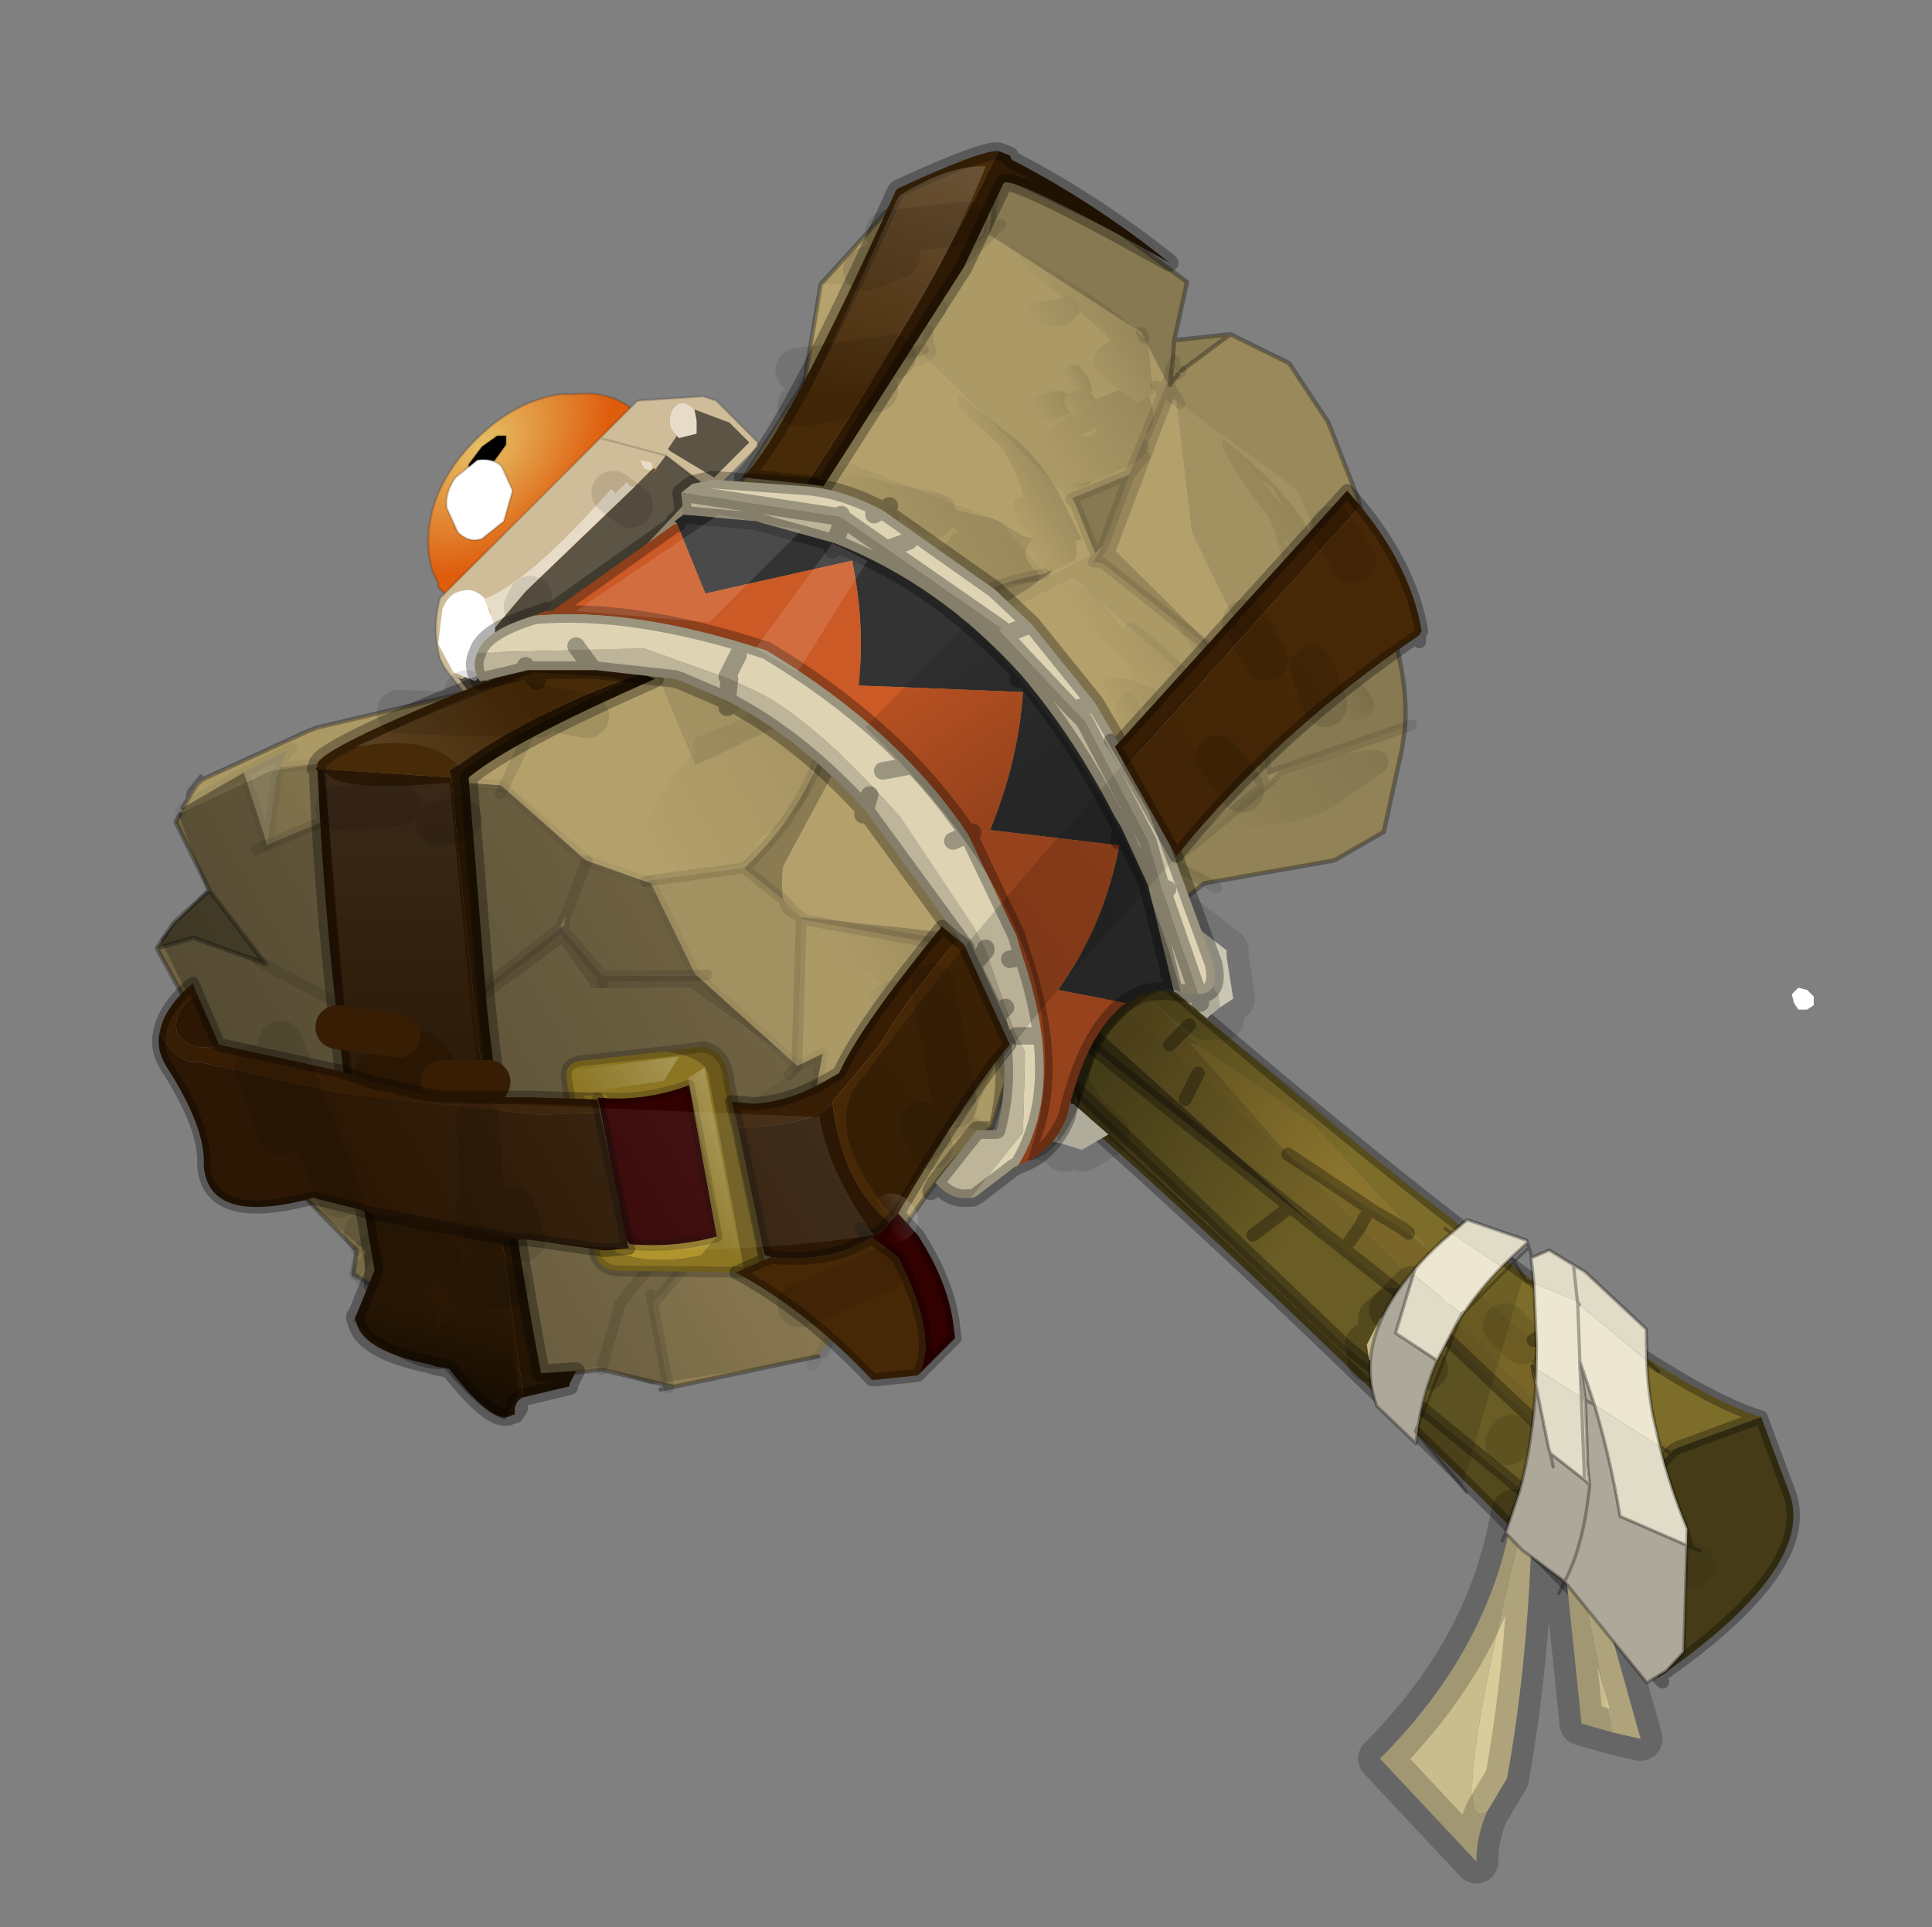 <?xml version="1.0" encoding="UTF-8" standalone="no"?>
<svg xmlns:xlink="http://www.w3.org/1999/xlink" height="440.0px" width="441.0px" xmlns="http://www.w3.org/2000/svg">
  <rect width="100%" height="100%" fill="#808080" stroke="none"/>
  <g transform="matrix(10.0, 0.0, 0.0, 10.0, 0.0, 0.0)">
    <use height="44.0" transform="matrix(1.0, 0.0, 0.0, 1.0, 0.1, 0.0)" width="44.0" xlink:href="#shape0"/>
    <use height="89.45" transform="matrix(0.215, -0.124, 0.124, 0.215, -0.036, 16.4)" width="119.75" xlink:href="#sprite0"/>
    <use height="26.0" transform="matrix(0.215, -0.124, 0.124, 0.215, 11.38, 25.105)" width="20.2" xlink:href="#sprite1"/>
    <use height="29.3" transform="matrix(1.0, 0.0, 0.0, 1.0, 7.0, 3.25)" width="21.65" xlink:href="#shape3"/>
    <use height="6.35" transform="matrix(0.215, -0.124, 0.124, 0.215, 8.1, 17.05)" width="19.8" xlink:href="#sprite2"/>
    <use height="42.3" transform="matrix(0.215, -0.124, 0.124, 0.215, 4.7, 19.1)" width="21.9" xlink:href="#sprite3"/>
    <use height="38.4" transform="matrix(1.0, 0.0, 0.0, 1.0, 3.45, 4.6)" width="35.7" xlink:href="#shape6"/>
    <use height="45.75" transform="matrix(0.215, -0.124, 0.124, 0.215, 30.012, 29.722)" width="25.3" xlink:href="#sprite4"/>
  </g>
  <defs>
    <g id="shape0" transform="matrix(1.0, 0.0, 0.0, 1.0, -0.1, 0.0)">
      <path d="M44.1 44.0 L0.1 44.0 0.1 0.0 44.1 0.0 44.1 44.0" fill="#33cc33" fill-opacity="0.0" fill-rule="evenodd" stroke="none"/>
      <path d="M12.0 14.2 Q10.95 14.35 10.3 13.7 L10.0 13.4 10.0 13.3 Q9.7 12.8 9.8 12.0 9.95 10.95 10.85 10.05 11.75 9.15 12.8 9.0 L13.1 9.0 Q14.0 8.9 14.55 9.45 15.2 10.1 15.0 11.2 14.85 12.25 13.95 13.15 13.05 14.05 12.0 14.2" fill="url(#gradient0)" fill-rule="evenodd" stroke="none"/>
      <path d="M12.0 14.2 Q10.95 14.35 10.3 13.7 L10.0 13.4 10.0 13.3 Q9.7 12.8 9.8 12.0 9.95 10.95 10.85 10.05 11.75 9.15 12.8 9.0 L13.1 9.0 Q14.0 8.9 14.55 9.45 15.2 10.1 15.0 11.2 14.85 12.25 13.95 13.15 13.05 14.05 12.0 14.2 Z" fill="none" stroke="#000000" stroke-linecap="round" stroke-linejoin="round" stroke-opacity="0.153" stroke-width="0.05"/>
      <path d="M14.5 11.1 L14.4 11.1 14.3 11.0 14.05 11.25 13.95 11.15 Q11.8 13.6 10.75 13.75 11.45 13.75 11.05 14.45 L10.9 14.8 10.85 14.95 11.2 15.4 11.55 15.85 11.7 16.0 11.55 15.85 16.05 11.05 15.2 10.4 14.9 10.8 15.0 10.7 14.9 10.7 14.9 10.6 14.85 10.55 14.6 10.5 14.7 10.7 14.85 10.75 14.5 11.1 M13.7 10.0 L15.2 10.4 13.7 10.0 13.75 9.95 13.9 9.8 14.55 9.15 16.05 9.05 16.35 9.15 16.95 9.75 17.3 10.1 17.3 10.2 16.25 11.25 11.7 16.0 11.65 16.05 11.2 16.6 10.15 15.25 10.05 15.05 Q9.85 14.35 10.05 13.65 L13.7 10.0 M15.45 9.95 L15.25 10.25 15.3 10.3 16.3 10.9 17.1 10.1 16.65 9.65 15.85 9.35 Q15.55 9.05 15.35 9.35 15.2 9.7 15.4 9.9 L15.45 9.95 M16.25 11.25 L16.05 11.05 16.25 11.25 M10.4 15.4 L11.1 16.3 11.4 16.0 10.8 15.1 Q10.6 15.7 10.4 15.4" fill="#cfbd99" fill-rule="evenodd" stroke="none"/>
      <path d="M14.5 11.1 L14.85 10.75 14.9 10.7 15.0 10.7 14.9 10.8 15.2 10.4 16.05 11.05 11.55 15.85 11.2 15.4 10.85 14.95 10.9 14.8 12.0 13.5 14.5 11.1 M15.85 9.35 L16.65 9.65 17.1 10.1 16.3 10.9 15.3 10.3 15.25 10.25 15.45 9.95 15.5 10.0 15.9 9.9 15.9 9.6 15.85 9.35 M10.4 15.4 Q10.6 15.7 10.8 15.1 L11.4 16.0 11.1 16.3 10.4 15.4" fill="#5c5444" fill-rule="evenodd" stroke="none"/>
      <path d="M10.9 14.8 L11.05 14.45 Q11.45 13.75 10.75 13.75 11.8 13.6 13.95 11.15 L14.05 11.25 14.3 11.0 14.4 11.1 14.5 11.1 12.0 13.5 10.9 14.8 M14.85 10.75 L14.7 10.7 14.6 10.5 14.85 10.55 14.9 10.6 14.9 10.7 14.85 10.75 M15.85 9.35 L15.9 9.6 15.9 9.9 15.5 10.0 15.45 9.95 15.4 9.9 Q15.2 9.7 15.35 9.35 15.55 9.05 15.85 9.35" fill="#e6dcc8" fill-rule="evenodd" stroke="none"/>
      <path d="M15.2 10.4 L13.7 10.0 10.05 13.65 Q9.85 14.35 10.05 15.05 L10.15 15.25 11.2 16.6 11.65 16.05 11.7 16.0 11.55 15.85 11.2 15.4 M13.7 10.0 L13.75 9.95 13.9 9.8 14.55 9.15 16.05 9.05 16.35 9.15 16.95 9.75 17.3 10.1 17.3 10.2 16.25 11.25 11.7 16.0 M15.2 10.4 L16.05 11.05 16.25 11.25" fill="none" stroke="#000000" stroke-linecap="round" stroke-linejoin="round" stroke-opacity="0.153" stroke-width="0.05"/>
      <path d="M11.3 15.1 L10.85 15.55 10.35 15.35 10.0 14.7 10.1 13.9 Q10.25 13.55 10.5 13.5 10.8 13.4 11.05 13.65 L11.3 14.3 11.3 15.1" fill="#ffffff" fill-rule="evenodd" stroke="none"/>
      <path d="M11.3 10.5 L10.9 10.8 10.7 10.8 10.7 10.6 11.0 10.2 11.35 9.95 11.55 9.95 11.55 10.15 11.3 10.5" fill="#000000" fill-rule="evenodd" stroke="none"/>
      <path d="M11.3 10.5 L10.9 10.8 10.7 10.8 10.7 10.6 11.0 10.2 11.35 9.95 11.55 9.95 11.55 10.15 11.3 10.5 Z" fill="none" stroke="#000000" stroke-linecap="round" stroke-linejoin="round" stroke-opacity="0.153" stroke-width="0.05"/>
      <path d="M10.45 12.15 L10.2 11.6 Q10.15 11.25 10.4 10.9 L10.9 10.5 Q11.25 10.45 11.45 10.65 L11.7 11.2 11.5 11.9 11.0 12.3 Q10.7 12.4 10.45 12.15" fill="#ffffff" fill-rule="evenodd" stroke="none"/>
      <path d="M10.45 12.15 L10.2 11.6 Q10.15 11.25 10.4 10.9 L10.9 10.5 Q11.25 10.45 11.45 10.65 L11.7 11.2 11.5 11.9 11.0 12.3 Q10.7 12.4 10.45 12.15 Z" fill="none" stroke="#000000" stroke-linecap="round" stroke-linejoin="round" stroke-opacity="0.153" stroke-width="0.05"/>
      <path d="M41.25 23.05 L41.05 23.05 40.95 22.9 40.9 22.7 41.05 22.55 41.25 22.6 41.4 22.75 41.4 22.95 41.25 23.05" fill="#ffffff" fill-rule="evenodd" stroke="none"/>
      <path d="M14.0 11.25 L14.4 11.55 M12.1 13.65 L12.0 13.85" fill="none" stroke="#000000" stroke-linecap="round" stroke-linejoin="round" stroke-opacity="0.102" stroke-width="1.0"/>
      <path d="M14.25 29.15 L14.1 29.05" fill="none" stroke="#000000" stroke-linecap="round" stroke-linejoin="round" stroke-opacity="0.2" stroke-width="1.0"/>
      <path d="M25.65 22.25 L26.1 22.05 26.15 22.05 Q33.6 28.5 37.5 30.95 39.2 32.05 40.2 32.35 L38.3 33.05 38.2 33.1 35.0 30.6 31.95 28.0 32.15 28.15 32.55 28.45 29.95 25.65 27.4 23.9 27.0 23.55 27.15 23.4 27.0 23.55 25.65 22.25 M35.65 30.2 L35.0 30.6 35.65 30.2 M36.75 31.65 L37.5 30.95 36.75 31.65" fill="#7d6d2a" fill-rule="evenodd" stroke="none"/>
      <path d="M27.0 23.55 L27.4 23.9 27.15 23.8 29.4 26.35 29.5 26.45 27.35 24.5 25.2 22.6 25.65 22.25 27.0 23.55 26.7 23.85 27.0 23.55 M31.95 28.0 L35.0 30.6 38.2 33.1 37.3 34.05 37.3 34.2 31.05 28.0 29.5 26.45 31.35 27.65 31.95 28.0 M31.15 27.8 L31.05 28.0 31.15 27.8" fill="#786527" fill-rule="evenodd" stroke="none"/>
      <path d="M27.4 23.9 L29.95 25.65 32.55 28.45 32.15 28.15 31.95 28.0 31.35 27.65 29.5 26.45 29.4 26.35 27.15 23.8 27.4 23.9 M29.4 26.35 L31.35 27.65 29.4 26.35" fill="#8a742d" fill-rule="evenodd" stroke="none"/>
      <path d="M25.2 22.6 L27.35 24.5 29.5 26.45 31.05 28.0 37.3 34.2 37.25 34.55 31.8 29.4 30.15 28.1 24.75 23.25 25.2 22.6 M27.35 24.5 L27.05 25.1 27.35 24.5 M30.8 28.35 L31.05 28.0 30.8 28.35" fill="#736227" fill-rule="evenodd" stroke="none"/>
      <path d="M24.4 25.3 L24.35 24.65 30.75 30.75 37.05 35.9 37.0 36.05 37.55 38.0 Q30.55 30.75 24.4 25.3" fill="#54491c" fill-rule="evenodd" stroke="none"/>
      <path d="M24.35 24.65 L24.35 23.45 29.45 27.55 30.15 28.1 31.8 29.4 37.25 34.55 37.05 35.9 30.75 30.75 24.35 24.65 M28.6 28.2 L29.45 27.55 28.6 28.2" fill="#695c24" fill-rule="evenodd" stroke="none"/>
      <path d="M24.35 23.45 L24.75 23.25 30.15 28.1 29.45 27.55 24.35 23.45" fill="#473c18" fill-rule="evenodd" stroke="none"/>
      <path d="M37.25 34.55 L37.3 34.2 37.3 34.05 38.2 33.1 38.3 33.05 40.2 32.35 40.85 34.1 Q41.45 35.8 37.85 38.3 L37.8 38.2 37.55 38.0 37.0 36.05 37.05 35.9 37.45 36.2 37.05 35.9 37.25 34.55 37.5 34.8 37.25 34.55" fill="#453c17" fill-rule="evenodd" stroke="none"/>
      <path d="M25.65 22.25 L26.1 22.05 26.15 22.05 26.2 21.85 M27.15 23.4 L27.0 23.55 26.7 23.85 M32.15 28.15 L31.95 28.0 M35.0 30.6 L35.65 30.2 M25.65 22.25 L25.2 22.6 24.9 22.35 M31.35 27.65 L29.4 26.35 M27.05 25.1 L27.35 24.5 M24.4 25.3 L24.35 24.65 24.35 23.45 24.75 23.25 24.7 23.0 M24.35 25.4 L24.4 25.3 24.05 24.95 M24.75 23.25 L25.2 22.6 M31.35 27.65 L31.95 28.0 M29.45 27.55 L28.6 28.2 M24.35 23.45 L29.45 27.55 30.15 28.1 31.8 29.4 37.25 34.55 37.3 34.2 37.3 34.05 38.2 33.1 M31.05 28.0 L31.15 27.8 M31.05 28.0 L30.8 28.35 M37.05 35.9 L37.45 36.2 M37.55 38.0 L37.0 36.05 37.05 35.9 30.75 30.75 24.35 24.65 M37.25 34.55 L37.5 34.8 M37.05 35.9 L37.25 34.55 M40.2 32.35 L38.3 33.05 38.2 33.1 M37.55 38.0 L37.8 38.2 37.85 38.3 Q41.45 35.8 40.85 34.1 L40.2 32.35 Q39.2 32.05 37.5 30.95 L36.75 31.65 M37.85 38.3 L37.95 38.4 M24.4 25.3 Q30.55 30.75 37.55 38.0 M37.5 30.95 Q33.6 28.5 26.15 22.05" fill="none" stroke="#000000" stroke-linecap="round" stroke-linejoin="round" stroke-opacity="0.302" stroke-width="0.3"/>
      <path d="M24.7 23.3 L24.8 23.15 Q25.2 22.2 26.0 22.05 L31.45 26.4 29.75 27.55 Q29.1 29.1 29.2 29.6 L24.6 25.3 24.35 23.6 24.7 23.3" fill="url(#gradient1)" fill-rule="evenodd" stroke="none"/>
    </g>
    <radialGradient cx="0" cy="0" gradientTransform="matrix(-0.002, -0.002, 0.003, -0.003, 11.0, 10.2)" gradientUnits="userSpaceOnUse" id="gradient0" r="819.2" spreadMethod="pad">
      <stop offset="0.0" stop-color="#e6c167"/>
      <stop offset="1.0" stop-color="#de5d0d"/>
    </radialGradient>
    <linearGradient gradientTransform="matrix(-0.003, -0.002, 0.003, -0.004, 27.85, 25.6)" gradientUnits="userSpaceOnUse" id="gradient1" spreadMethod="pad" x1="-819.2" x2="819.2">
      <stop offset="0.0" stop-color="#000000" stop-opacity="0.0"/>
      <stop offset="1.0" stop-color="#000000" stop-opacity="0.361"/>
    </linearGradient>
    <g id="sprite0" transform="matrix(1.0, 0.0, 0.0, 1.0, 0.75, 0.2)">
      <use height="89.45" transform="matrix(1.0, 0.0, 0.0, 1.0, -0.75, -0.2)" width="119.75" xlink:href="#shape1"/>
    </g>
    <g id="shape1" transform="matrix(1.0, 0.0, 0.0, 1.0, 0.75, 0.2)">
      <path d="M109.0 25.6 L110.3 23.7 115.05 25.8 109.45 26.45 109.05 26.6 107.9 27.05 108.6 26.1 Q110.0 24.95 109.0 25.6" fill="#8c7e54" fill-rule="evenodd" stroke="none"/>
      <path d="M14.9 22.25 L14.85 22.3 14.85 22.25 14.9 22.25 14.85 22.25 14.9 21.95 16.3 15.4 16.35 15.4 20.75 15.65 19.45 16.65 18.75 17.2 14.9 22.25" fill="#ab9a66" fill-opacity="0.702" fill-rule="evenodd" stroke="none"/>
      <path d="M108.05 21.55 L108.0 22.15 107.8 26.75 107.1 27.3 100.55 32.35 94.95 31.6 94.9 32.15 94.75 31.6 89.55 12.8 89.9 12.9 92.5 8.75 92.85 8.15 84.85 2.95 94.0 0.0 103.75 2.0 103.8 2.15 100.4 6.75 100.45 6.85 100.3 6.9 92.5 8.75 100.3 6.9 100.4 6.75 100.3 6.9 100.45 6.85 108.05 21.55 M94.2 37.05 L95.25 36.75 94.2 37.35 93.65 37.65 94.35 38.15 97.4 45.9 98.2 58.2 91.4 37.9 76.25 37.1 87.4 36.75 94.2 37.05 94.2 37.35 94.2 37.05 M94.95 31.6 L94.75 31.6 94.95 31.6 M69.45 15.0 L78.8 18.7 88.0 30.1 89.25 36.35 Q81.35 33.5 74.7 35.65 68.0 32.25 65.3 30.3 L61.75 20.6 59.9 17.65 69.25 15.15 69.45 15.0 M106.75 26.5 L107.1 27.3 106.75 26.5 M108.6 26.1 L109.0 25.6 Q110.0 24.95 108.6 26.1 M97.55 63.25 L97.75 62.65 98.9 62.85 97.55 63.25 M84.45 65.55 L83.2 65.65 84.1 65.5 85.7 65.45 84.45 65.55 85.7 65.45 86.15 65.45 84.45 65.55 M54.05 52.65 L54.1 52.8 70.1 66.3 69.15 67.4 70.1 66.3 70.35 66.5 69.15 67.4 67.25 71.45 66.65 71.55 59.55 78.1 59.15 78.1 Q55.2 78.15 45.55 83.25 L38.2 86.85 46.9 79.0 47.3 79.1 47.25 79.65 47.3 79.1 46.9 79.0 47.3 78.65 47.3 78.6 47.45 66.85 47.45 66.8 47.5 66.7 49.5 64.4 46.9 64.2 46.9 64.15 53.95 52.75 54.0 52.75 54.05 52.65 M40.1 19.95 L31.85 25.3 30.0 24.05 29.5 23.7 29.0 21.1 19.45 16.65 20.75 15.65 16.35 15.4 16.3 15.4 9.8 15.4 10.7 14.9 12.05 14.15 12.8 14.05 23.45 15.05 24.3 15.2 40.1 19.95 M43.3 42.55 L43.65 42.65 43.65 42.9 43.3 42.55 M67.65 35.15 L67.55 35.5 67.5 35.4 67.65 35.15 M21.25 15.7 L20.75 15.65 21.25 15.7 M58.35 75.9 L69.15 67.4 58.35 75.9 M53.85 52.0 Q53.15 51.5 53.45 50.35 L53.85 52.0 M54.0 52.75 L54.1 52.8 54.0 52.75 M47.45 66.85 L47.5 66.7 47.45 66.85 M47.3 78.6 L47.4 78.55 47.3 78.6 M58.05 76.45 L59.15 78.1 58.05 76.45 48.0 78.45 58.05 76.45 57.35 75.5 58.05 76.45 M48.0 78.45 L47.4 78.55 47.3 78.65 47.4 78.55 48.0 78.45 M47.95 79.3 L47.3 79.1 47.95 79.3 M47.3 78.65 L47.3 79.1 47.3 78.65" fill="#ab9966" fill-rule="evenodd" stroke="none"/>
      <path d="M70.5 65.8 L84.1 65.5 83.2 65.65 84.45 65.55 86.15 65.45 88.0 68.45 87.75 68.35 67.25 71.45 69.15 67.4 70.35 66.5 70.1 66.3 70.3 66.05 70.5 65.8 M67.5 35.4 L65.3 30.3 Q68.0 32.25 74.7 35.65 L74.55 35.7 67.65 35.15 67.5 35.4 M19.45 16.65 L29.0 21.1 29.5 23.7 30.0 24.05 29.6 24.05 29.55 24.05 29.5 23.7 29.55 24.05 14.9 22.25 18.75 17.2 19.45 16.65 M34.8 42.3 L34.5 42.3 34.5 42.15 34.8 42.3 34.5 42.15 35.3 41.65 34.8 42.3 M19.1 57.0 L18.75 56.7 18.75 56.65 19.1 57.0 M11.05 56.75 L9.8 57.45 3.6 63.5 2.05 60.45 2.0 60.4 3.35 58.65 10.2 57.05 11.05 56.75 M33.55 65.0 L34.7 65.05 34.35 65.1 33.55 65.0 M46.5 78.85 L47.3 78.6 47.3 78.65 46.9 79.0 46.5 78.85 M10.2 57.05 L9.8 57.45 2.05 60.45 9.8 57.45 10.2 57.05" fill="#948458" fill-rule="evenodd" stroke="none"/>
      <path d="M89.25 36.35 Q91.5 36.4 87.4 36.75 L76.25 37.1 75.9 37.1 66.35 41.05 65.2 41.3 54.95 47.65 Q53.75 49.3 53.45 50.35 L51.75 46.0 51.8 46.0 Q59.9 44.1 65.55 38.3 L74.55 35.7 74.7 35.65 Q81.35 33.5 89.25 36.35 M75.55 36.1 L74.7 35.65 75.55 36.1" fill="#8a7b52" fill-rule="evenodd" stroke="none"/>
      <path d="M107.8 26.75 L108.35 26.3 108.6 26.1 107.9 27.05 109.05 26.6 107.85 27.95 107.8 26.75 107.85 27.95 107.55 28.3 95.95 37.8 99.4 50.55 99.7 51.75 97.4 45.9 94.35 38.15 93.65 37.65 94.2 37.35 95.25 36.75 100.55 32.35 107.1 27.3 107.55 28.3 107.1 27.3 107.8 26.75 M102.6 31.6 L100.55 32.35 102.6 31.6 M99.25 57.85 L99.0 58.65 97.75 62.65 97.55 63.25 84.1 65.5 70.5 65.8 70.55 65.45 70.95 64.4 70.55 65.45 70.5 65.8 70.3 66.05 70.1 66.3 54.1 52.8 54.05 52.65 54.1 52.55 70.4 64.4 70.95 64.4 85.6 64.0 95.35 62.15 99.25 57.85 M96.85 62.45 L97.75 62.65 96.85 62.45 M70.55 65.45 L70.3 66.05 70.55 65.45" fill="#96865a" fill-rule="evenodd" stroke="none"/>
      <path d="M110.9 65.15 L109.6 66.8 104.4 72.5 99.15 72.5 88.0 68.45 86.15 65.45 85.7 65.45 84.1 65.5 97.55 63.25 98.9 62.85 110.9 65.15" fill="#918257" fill-rule="evenodd" stroke="none"/>
      <path d="M65.55 38.3 L66.65 36.65 67.5 35.4 67.55 35.5 67.65 35.15 74.55 35.7 65.55 38.3 M66.65 36.65 L68.25 36.75 66.65 36.65" fill="#7d704b" fill-rule="evenodd" stroke="none"/>
      <path d="M34.35 65.1 L34.7 65.05 45.85 64.55 46.7 64.25 46.9 64.2 49.5 64.4 47.5 66.7 47.45 66.8 47.45 66.85 34.35 65.1" fill="#695d3f" fill-rule="evenodd" stroke="none"/>
      <path d="M108.0 22.15 L108.05 21.55 100.45 6.85 100.4 6.75 103.8 2.15 110.75 12.25 114.0 19.65 110.3 23.7 109.0 25.6 Q108.65 25.75 108.35 26.3 108.65 25.75 109.0 25.6 L108.6 26.1 108.35 26.3 107.8 26.75 108.0 22.15 M101.8 6.5 L100.45 6.85 101.8 6.5 M94.2 37.05 L94.9 32.15 94.95 31.6 100.55 32.35 95.25 36.75 94.2 37.05 M114.0 58.15 Q112.85 62.25 110.9 65.15 L98.9 62.85 97.75 62.65 99.0 58.65 107.55 58.85 111.8 53.95 114.0 58.15" fill="#877951" fill-rule="evenodd" stroke="none"/>
      <path d="M115.05 25.8 L118.4 30.8 118.8 37.3 117.65 44.85 114.0 58.15 111.8 53.95 111.95 53.7 113.2 41.2 107.85 29.0 107.85 27.95 107.85 29.0 107.7 28.65 107.55 28.3 107.85 27.95 109.05 26.6 109.45 26.45 115.05 25.8" fill="#99895b" fill-rule="evenodd" stroke="none"/>
      <path d="M78.9 10.05 L89.55 12.8 94.75 31.6 94.9 32.15 94.2 37.05 87.4 36.75 Q91.5 36.4 89.25 36.35 L88.0 30.1 78.8 18.7 69.45 15.0 78.9 10.05 M99.4 50.55 L95.95 37.8 107.55 28.3 107.7 28.65 102.9 39.85 101.9 54.4 99.4 50.55 M76.25 37.1 L91.4 37.9 98.2 58.2 70.95 64.4 70.4 64.4 54.1 52.55 54.05 52.65 53.95 52.25 53.85 52.0 53.45 50.35 Q53.75 49.3 54.95 47.65 L65.2 41.3 66.35 41.05 75.9 37.1 76.25 37.1 M40.1 19.95 L40.8 20.15 49.05 19.25 49.35 19.5 36.3 28.55 49.35 19.5 49.05 19.25 49.85 19.15 49.35 19.5 54.15 23.55 52.65 35.55 66.65 36.65 65.55 38.3 Q59.9 44.1 51.8 46.0 L43.65 42.65 43.3 42.55 39.6 38.2 39.5 38.05 36.3 28.55 36.15 28.2 31.85 25.3 40.1 19.95 M53.95 52.25 L54.1 52.55 53.95 52.25" fill="#b3a06b" fill-rule="evenodd" stroke="none"/>
      <path d="M97.4 45.9 L99.7 51.75 99.4 50.55 101.9 54.4 102.9 39.85 107.7 28.65 107.85 29.0 113.2 41.2 111.95 53.7 111.8 53.95 107.55 58.85 99.0 58.65 99.25 57.85 95.35 62.15 85.6 64.0 70.95 64.4 98.2 58.2 97.4 45.9 M101.35 55.1 L101.9 54.4 101.35 55.1 M110.9 52.25 L111.8 53.95 110.9 52.25 M49.85 19.15 L50.4 20.15 59.9 17.65 61.75 20.6 65.3 30.3 67.5 35.4 66.65 36.65 52.65 35.55 54.15 23.55 49.35 19.5 49.85 19.15 M43.65 42.9 L43.65 42.65 51.8 46.0 51.75 46.0 53.45 50.35 Q53.15 51.5 53.85 52.0 L53.95 52.25 54.05 52.65 54.0 52.75 53.95 52.75 53.85 52.0 53.95 52.75 46.9 64.15 46.55 63.1 43.05 52.35 43.9 52.8 43.05 52.35 43.0 52.15 43.65 42.9" fill="#a39261" fill-rule="evenodd" stroke="none"/>
      <path d="M84.85 2.95 L92.85 8.15 92.5 8.75 89.9 12.9 89.55 12.8 78.9 10.05 84.7 3.0 84.85 2.95" fill="#b5a26c" fill-rule="evenodd" stroke="none"/>
      <path d="M18.15 45.4 L18.2 44.55 34.5 42.3 35.55 48.1 43.05 52.35 46.55 63.1 41.95 53.05 34.15 48.6 33.65 43.7 18.15 45.4 M35.25 48.6 L35.55 48.1 35.25 48.6" fill="#63573b" fill-rule="evenodd" stroke="none"/>
      <path d="M18.75 56.65 L13.35 55.9 11.05 56.75 10.2 57.05 3.35 58.65 0.8 48.75 18.05 51.05 18.05 51.15 18.75 56.65 M35.65 75.4 L46.5 78.85 46.9 79.0 38.2 86.85 35.25 88.3 22.35 84.1 21.95 83.75 24.5 76.45 Q26.7 75.9 31.3 73.95 L34.3 74.8 34.5 75.0 35.65 75.4 M13.35 55.9 L11.75 55.7 13.35 55.9" fill="#8f7e55" fill-rule="evenodd" stroke="none"/>
      <path d="M19.1 57.0 L21.5 59.35 24.6 64.35 29.05 72.2 21.85 75.0 17.35 79.4 21.85 75.0 29.05 72.2 24.6 64.35 23.75 64.3 24.6 64.35 33.55 65.0 34.35 65.1 47.45 66.85 47.3 78.6 46.5 78.85 35.65 75.4 34.5 75.0 34.3 74.8 33.05 73.25 29.05 72.2 33.05 73.25 34.3 74.8 35.65 75.4 34.3 74.8 31.3 73.95 Q26.7 75.9 24.5 76.45 L21.95 83.75 17.35 79.4 10.2 76.3 3.65 63.55 3.6 63.5 9.8 57.45 11.05 56.75 13.35 55.9 18.75 56.65 18.75 56.7 19.1 57.0 M24.75 75.7 L24.5 76.45 24.75 75.7" fill="#82734e" fill-rule="evenodd" stroke="none"/>
      <path d="M1.3 25.4 L3.8 24.15 8.15 23.2 9.25 31.65 8.8 31.1 4.7 26.25 1.3 25.4" fill="#524931" fill-rule="evenodd" stroke="none"/>
      <path d="M31.85 25.3 L36.15 28.2 36.3 28.55 35.75 28.9 36.3 28.55 39.5 38.05 39.6 38.2 43.3 42.55 43.65 42.9 43.0 52.15 43.05 52.35 35.55 48.1 34.5 42.3 34.8 42.3 35.3 41.65 34.5 42.15 34.5 42.3 18.2 44.55 18.15 45.4 33.65 43.7 34.15 48.6 41.95 53.05 46.55 63.1 46.9 64.15 46.9 64.2 46.7 64.25 45.85 64.55 34.7 65.05 33.55 65.0 24.6 64.35 21.5 59.35 19.1 57.0 18.75 56.65 18.05 51.15 18.05 51.05 0.8 48.75 1.3 25.4 4.7 26.25 8.8 31.1 9.25 31.65 8.15 23.2 8.6 16.2 9.35 15.75 9.8 15.4 16.3 15.4 14.9 21.95 14.85 22.25 14.85 22.3 14.9 22.25 29.55 24.05 29.6 24.05 30.0 24.05 31.85 25.3 30.9 25.9 31.85 25.3 M13.75 22.1 L14.85 22.25 13.75 22.1 M18.15 43.9 L18.2 44.55 17.35 44.7 8.8 31.1 17.35 44.7 18.2 44.55 18.15 43.9 M39.6 38.2 L35.3 41.65 39.6 38.2 M17.95 50.3 L18.05 51.05 17.95 50.3 M18.15 45.4 L18.35 49.9 18.15 45.4" fill="#706343" fill-rule="evenodd" stroke="none"/>
      <path d="M31.85 25.3 L36.15 28.2 36.3 28.55 39.5 38.05 39.6 38.2 43.3 42.55 43.65 42.9 43.65 42.65 M19.45 16.65 L29.0 21.1 29.5 23.7 30.0 24.05 31.85 25.3 M29.55 24.05 L29.6 24.05 M20.75 15.65 L21.25 15.7 M29.5 23.7 L29.55 24.05 M14.9 22.25 L14.85 22.3 14.85 22.25 14.9 21.95 16.3 15.4 9.8 15.4 M9.35 15.75 L9.8 15.4 M16.3 15.4 L16.35 15.4 20.75 15.65 19.45 16.65 18.75 17.2 14.9 22.25 M46.55 63.1 L43.05 52.35 M46.7 64.25 L46.9 64.2 46.9 64.15 46.55 63.1 M47.3 78.6 L47.45 66.85 47.45 66.8 47.5 66.7 49.5 64.4 46.9 64.2 M35.25 88.3 L34.35 88.75 M38.2 86.85 L35.25 88.3 M38.2 86.85 L46.9 79.0 M43.65 42.9 L43.0 52.15 43.05 52.35 M47.3 78.6 L47.3 78.65 47.4 78.55 48.0 78.45 M47.3 79.1 L47.25 79.65 M47.3 79.1 L47.3 78.65 46.9 79.0" fill="none" stroke="#000000" stroke-linecap="round" stroke-linejoin="round" stroke-opacity="0.051" stroke-width="1.0"/>
      <path d="M108.05 21.55 L108.0 22.15 M107.8 26.75 L108.35 26.3 Q108.65 25.75 109.0 25.6 110.0 24.95 108.6 26.1 M103.8 2.15 L100.4 6.75 100.45 6.85 101.8 6.5 M103.8 2.15 L103.85 2.1 104.55 1.2 M92.5 8.75 L100.3 6.9 100.4 6.75 M100.3 6.9 L100.45 6.85 M78.9 10.05 L89.55 12.8 89.9 12.9 M94.2 37.05 L94.9 32.15 94.75 31.6 94.95 31.6 94.9 32.15 M94.2 37.05 L95.25 36.75 100.55 32.35 94.95 31.6 M94.2 37.05 L94.2 37.35 95.25 36.75 M94.2 37.35 L93.65 37.65 94.35 38.15 97.4 45.9 99.7 51.75 M107.55 28.3 L107.1 27.3 100.55 32.35 102.6 31.6 M110.9 65.15 L111.5 65.25 M109.05 26.6 L109.45 26.45 M107.85 27.95 L107.85 29.0 M107.1 27.3 L106.75 26.5 M107.1 27.3 L107.8 26.75 107.85 27.95 M108.35 26.3 L108.6 26.1 M101.9 54.4 L101.35 55.1 M88.0 68.45 L88.5 69.25 M111.8 53.95 L110.9 52.25 M99.0 58.65 L99.25 57.85 M70.95 64.4 L70.55 65.45 70.5 65.8 84.1 65.5 97.55 63.25 97.75 62.65 96.85 62.45 M84.1 65.5 L83.2 65.65 84.45 65.55 85.7 65.45 84.1 65.5 M67.25 71.45 L66.95 72.1 M86.15 65.45 L88.0 68.45 M84.45 65.55 L86.15 65.45 85.7 65.45 M97.55 63.25 L98.9 62.85 97.75 62.65 99.0 58.65 M98.9 62.85 L110.9 65.15 M54.1 52.55 L54.05 52.65 54.1 52.8 70.1 66.3 70.3 66.05 70.55 65.45 M59.9 17.65 L58.35 16.1 M36.3 28.55 L49.35 19.5 49.05 19.25 M49.85 19.15 L51.15 19.1 M49.35 19.5 L49.85 19.15 M43.65 42.65 L43.3 42.55 M43.65 42.65 L51.8 46.0 Q59.9 44.1 65.55 38.3 L66.65 36.65 67.5 35.4 65.3 30.3 M61.75 20.6 L59.9 17.65 M53.45 50.35 L51.75 46.0 51.8 46.0 M74.7 35.65 L75.55 36.1 M74.55 35.7 L74.7 35.65 Q81.35 33.5 89.25 36.35 M67.5 35.4 L67.55 35.5 67.65 35.15 67.5 35.4 M68.25 36.75 L66.65 36.65 M65.55 38.3 L74.55 35.7 67.65 35.15 M31.85 25.3 L30.9 25.9 M29.6 24.05 L30.0 24.05 M40.1 19.95 L41.75 18.85 M29.55 24.05 L14.9 22.25 14.85 22.25 13.75 22.1 M18.15 45.4 L18.2 44.55 17.35 44.7 8.8 31.1 M18.2 44.55 L18.15 43.9 M35.75 28.9 L36.3 28.55 M34.5 42.15 L34.5 42.3 34.8 42.3 34.5 42.15 35.3 41.65 39.6 38.2 M34.8 42.3 L35.3 41.65 M43.05 52.35 L35.55 48.1 35.25 48.6 M34.5 42.3 L35.55 48.1 M18.2 44.55 L34.5 42.3 M24.6 64.35 L21.5 59.35 19.1 57.0 18.75 56.7 18.75 56.65 13.35 55.9 11.05 56.75 9.8 57.45 3.6 63.5 3.65 63.55 M17.35 79.4 L21.85 75.0 29.05 72.2 24.6 64.35 23.75 64.3 M34.7 65.05 L33.55 65.0 34.35 65.1 M45.85 64.55 L46.7 64.25 M33.55 65.0 L24.6 64.35 M29.05 72.2 L33.05 73.25 34.3 74.8 35.65 75.4 46.5 78.85 47.3 78.6 M18.75 56.65 L18.05 51.15 18.05 51.05 0.8 48.75 -0.25 48.7 M3.35 58.65 L10.2 57.05 11.05 56.75 M18.05 51.05 L17.95 50.3 M11.75 55.7 L13.35 55.9 M18.75 56.65 L19.1 57.0 M2.05 60.45 L9.8 57.45 10.2 57.05 M34.3 74.8 L34.5 75.0 35.65 75.4 M24.5 76.45 L24.75 75.7 M21.9 83.95 L21.95 83.75 24.5 76.45 Q26.7 75.9 31.3 73.95 L34.3 74.8 M70.1 66.3 L69.15 67.4 70.35 66.5 70.1 66.3 M70.3 66.05 L70.5 65.8 M46.9 79.0 L46.5 78.85 M67.25 71.45 L69.15 67.4 58.35 75.9 M54.05 52.65 L53.95 52.25 53.85 52.0 53.95 52.75 54.0 52.75 54.05 52.65 M53.45 50.35 Q53.15 51.5 53.85 52.0 L53.45 50.35 M54.1 52.55 L53.95 52.25 M54.1 52.8 L54.0 52.75 M43.05 52.35 L43.9 52.8 M47.5 66.7 L47.45 66.85 M46.9 64.15 L53.95 52.75 M48.0 78.45 L58.05 76.45 57.35 75.5 M59.15 78.1 L58.05 76.45 M47.4 78.55 L47.3 78.6 M47.3 79.1 L47.95 79.3 M46.9 79.0 L47.3 79.1 M18.35 49.9 L18.15 45.4" fill="none" stroke="#000000" stroke-linecap="round" stroke-linejoin="round" stroke-opacity="0.102" stroke-width="1.0"/>
      <path d="M109.0 25.6 L110.3 23.7 114.0 19.65 110.75 12.25 103.8 2.15 M84.85 2.95 L94.0 0.0 103.75 2.0 103.8 2.15 M84.85 2.95 L84.7 3.0 78.9 10.05 M115.05 25.8 L118.4 30.8 118.8 37.3 117.65 44.85 114.0 58.15 Q112.85 62.25 110.9 65.15 L109.6 66.8 104.4 72.5 99.15 72.5 88.0 68.45 87.75 68.35 67.25 71.45 66.65 71.55 59.55 78.1 59.15 78.1 Q55.2 78.15 45.55 83.25 L38.2 86.85 M109.45 26.45 L115.05 25.8 110.3 23.7 M108.6 26.1 L107.9 27.05 109.05 26.6 M108.6 26.1 L109.0 25.6 M69.45 15.0 L78.9 10.05 M59.9 17.65 L69.25 15.15 69.45 15.0 M49.85 19.15 L50.4 20.15 59.9 17.65 M49.05 19.25 L40.8 20.15 40.1 19.95 M49.05 19.25 L49.85 19.15 M12.05 14.15 L12.8 14.05 23.45 15.05 24.3 15.2 40.1 19.95 M1.3 25.4 L3.8 24.15 8.15 23.2 8.6 16.2 9.35 15.75 M9.8 15.4 L10.7 14.9 Q10.9 14.35 11.55 14.2 L12.7 13.75 12.05 14.15 10.7 14.9 M12.05 14.15 L11.55 14.2 M0.8 48.75 L1.3 25.4 4.7 26.25 8.8 31.1 9.25 31.65 8.15 23.2 M3.65 63.55 L10.2 76.3 17.35 79.4 M0.8 48.75 L3.35 58.65 M3.6 63.5 L2.05 60.45 2.0 60.4 3.35 58.65 M21.95 83.75 L17.35 79.4 M22.35 84.1 L21.9 83.95 21.15 83.7 M22.35 84.1 L21.95 83.75 M35.25 88.3 L22.35 84.1" fill="none" stroke="#000000" stroke-linecap="round" stroke-linejoin="round" stroke-opacity="0.302" stroke-width="0.4"/>
      <path d="M97.15 31.15 L96.85 31.25 Q95.45 31.25 95.1 30.4 L95.05 29.65 95.75 30.4 Q96.3 30.85 97.15 31.15" fill="url(#gradient2)" fill-rule="evenodd" stroke="none"/>
      <path d="M105.7 27.0 L105.7 27.25 105.25 28.65 Q104.6 29.8 103.4 30.0 L103.45 30.95 Q103.1 31.65 100.95 31.65 L97.15 31.15 Q96.3 30.85 95.75 30.4 L95.05 29.65 94.85 28.9 95.05 26.55 Q95.05 25.0 98.7 24.8 L98.7 24.9 Q99.1 25.55 100.95 25.55 L101.3 25.2 101.3 24.8 103.7 25.15 104.45 26.95 105.7 27.0 M99.25 27.5 Q99.6 27.6 100.15 27.05 L98.4 27.05 98.5 27.1 99.25 27.5" fill="url(#gradient3)" fill-rule="evenodd" stroke="none"/>
      <path d="M103.4 15.2 L102.95 14.1 101.0 9.15 Q101.0 8.0 101.4 7.85 L104.95 14.75 Q108.05 20.85 108.05 22.8 L106.15 27.0 105.7 27.0 104.45 26.95 103.7 25.15 103.5 24.7 Q102.65 22.9 102.65 22.5 L102.8 21.65 Q103.3 20.85 105.2 20.8 105.05 19.6 104.1 17.1 L104.3 16.3 Q104.25 15.3 103.4 15.2" fill="url(#gradient4)" fill-rule="evenodd" stroke="none"/>
      <path d="M88.8 35.85 Q88.6 36.65 88.4 36.65 L83.3 34.45 82.95 35.25 82.55 35.9 75.25 35.1 70.45 34.7 70.35 33.7 Q70.35 32.3 73.8 31.95 L78.7 31.45 78.55 30.4 78.65 29.55 82.3 29.5 83.4 29.2 Q83.6 28.9 83.8 28.9 L84.15 29.1 84.3 29.3 Q84.15 28.9 84.15 28.35 L84.75 27.7 85.1 27.15 87.0 29.0 Q87.8 29.45 88.8 31.55 89.25 32.5 89.9 32.9 L88.75 33.65 Q88.5 34.0 88.5 34.65 88.5 35.5 88.8 35.85" fill="url(#gradient5)" fill-rule="evenodd" stroke="none"/>
      <path d="M89.9 32.9 L90.15 32.8 89.65 31.95 89.6 31.05 Q89.6 28.45 91.1 29.2 91.65 27.6 91.65 24.35 L90.2 19.55 Q90.2 18.35 90.65 18.2 L93.15 24.4 Q94.1 27.25 94.1 30.3 L93.8 35.3 93.2 35.15 92.8 36.15 Q92.4 36.65 92.0 36.65 89.55 36.65 88.8 35.85 88.5 35.5 88.5 34.65 88.5 34.0 88.75 33.65 L89.9 32.9" fill="url(#gradient6)" fill-rule="evenodd" stroke="none"/>
      <path d="M98.7 24.7 Q96.8 24.65 96.2 24.0 95.9 23.7 95.9 22.95 95.9 21.65 97.65 22.0 98.95 22.3 99.3 23.05 98.65 23.15 98.65 24.2 L98.7 24.7" fill="url(#gradient7)" fill-rule="evenodd" stroke="none"/>
      <path d="M99.9 23.05 L99.7 22.1 Q99.7 20.95 100.7 20.95 101.7 20.9 101.7 22.5 101.7 23.5 101.35 24.05 L101.2 23.95 Q100.9 23.4 100.0 23.1 L99.9 23.05" fill="url(#gradient8)" fill-rule="evenodd" stroke="none"/>
      <path d="M98.7 24.8 L98.7 24.7 98.65 24.2 Q98.65 23.15 99.3 23.05 L99.9 23.05 100.0 23.1 Q100.9 23.4 101.2 23.95 L101.3 24.5 101.3 24.8 101.3 25.2 100.95 25.55 Q99.1 25.55 98.7 24.9 L98.7 24.8" fill="url(#gradient9)" fill-rule="evenodd" stroke="none"/>
      <path d="M109.65 33.8 Q112.25 40.25 112.25 44.25 112.25 48.3 111.8 50.45 111.05 54.2 108.9 54.5 108.9 56.0 106.75 58.0 102.45 58.0 101.25 57.4 100.75 57.15 100.75 56.3 100.75 55.5 101.7 54.6 102.9 53.45 104.8 53.5 L104.4 52.6 107.6 52.2 107.55 51.5 Q109.7 43.2 109.7 42.3 109.2 38.65 109.2 37.7 L109.15 35.65 Q109.15 34.1 109.65 33.8 M111.3 41.8 L111.35 40.8 111.3 39.85 110.8 38.8 110.8 38.85 111.3 41.8 M110.8 47.6 L110.35 49.65 110.45 49.7 110.8 48.7 Q111.05 47.95 110.8 47.55 L110.8 47.6 M109.95 44.7 L109.5 48.95 Q110.3 45.7 109.95 44.65 L109.95 44.7" fill="url(#gradient10)" fill-rule="evenodd" stroke="none"/>
      <path d="M97.45 55.2 Q98.2 55.45 98.2 55.95 L97.75 56.3 97.45 55.2 M95.05 58.25 L95.2 58.7 Q95.2 59.1 94.35 59.25 92.05 59.8 89.3 60.7 86.25 61.7 84.7 61.1 83.75 60.75 82.3 61.9 81.0 62.95 77.2 63.8 L71.95 64.6 Q70.6 64.6 70.3 63.95 L70.25 63.3 Q70.25 62.45 70.55 61.65 71.0 60.4 72.0 60.4 72.25 60.4 72.45 60.65 L72.9 60.9 Q75.05 60.9 80.5 59.25 L80.5 59.4 Q80.9 60.35 82.7 60.35 84.0 60.35 84.6 59.85 L85.1 59.0 Q87.9 59.45 88.75 58.65 89.2 58.25 89.1 57.8 L88.9 56.95 89.1 56.95 89.05 56.8 Q89.8 56.8 90.6 56.1 L91.3 55.15 91.75 55.05 92.8 56.45 Q93.95 57.8 95.05 58.25" fill="url(#gradient11)" fill-rule="evenodd" stroke="none"/>
      <path d="M80.5 59.25 L80.45 58.4 Q80.45 56.15 84.8 55.95 L86.95 56.05 Q88.2 56.2 88.75 56.8 L88.9 56.95 89.1 57.8 Q89.2 58.25 88.75 58.65 87.9 59.45 85.1 59.0 L84.6 59.85 Q84.0 60.35 82.7 60.35 80.9 60.35 80.5 59.4 L80.5 59.25" fill="url(#gradient12)" fill-rule="evenodd" stroke="none"/>
      <path d="M86.95 56.05 L86.25 55.4 85.3 54.2 Q85.3 52.95 88.35 53.2 91.35 53.4 91.35 54.75 L91.3 55.15 90.6 56.1 Q89.8 56.8 89.05 56.8 L88.75 56.8 Q88.2 56.2 86.95 56.05" fill="url(#gradient13)" fill-rule="evenodd" stroke="none"/>
      <path d="M91.3 48.9 L91.45 48.5 91.75 47.55 Q89.75 41.1 89.75 39.25 89.75 37.55 90.8 38.25 91.75 38.9 92.25 40.15 L92.9 44.1 93.0 44.3 93.25 44.2 Q93.45 44.05 93.75 44.05 94.4 44.05 96.2 50.5 L97.45 55.2 97.75 56.3 97.9 57.0 97.7 57.95 Q97.35 58.45 96.15 58.45 L95.05 58.25 Q93.95 57.8 92.8 56.45 L91.75 55.05 91.45 54.35 Q91.45 54.1 91.8 53.65 L92.15 52.95 91.7 51.65 Q92.7 51.55 92.7 50.6 L91.3 48.9" fill="url(#gradient14)" fill-rule="evenodd" stroke="none"/>
      <path d="M91.7 51.65 L91.4 51.65 90.6 51.55 90.8 50.6 Q90.8 49.1 89.35 49.85 L88.9 50.1 88.45 49.15 Q88.45 46.5 90.6 48.25 L91.3 48.9 92.7 50.6 Q92.7 51.55 91.7 51.65" fill="url(#gradient15)" fill-rule="evenodd" stroke="none"/>
      <path d="M90.6 51.55 L90.3 52.05 Q89.75 53.0 89.05 53.0 88.15 53.0 87.9 52.35 L87.85 51.7 Q87.85 50.8 88.9 50.1 L89.35 49.85 Q90.8 49.1 90.8 50.6 L90.6 51.55" fill="url(#gradient16)" fill-rule="evenodd" stroke="none"/>
      <path d="M78.7 52.4 L78.7 52.3 Q78.7 51.95 79.35 50.85 80.05 49.6 80.65 49.55 83.55 49.95 84.3 50.75 84.6 51.1 84.6 52.25 L84.55 53.3 Q84.3 54.05 83.05 54.05 L80.4 53.8 80.45 53.35 Q80.45 52.05 79.4 52.15 78.95 52.15 78.7 52.4" fill="url(#gradient17)" fill-rule="evenodd" stroke="none"/>
      <path d="M80.4 53.8 Q80.25 54.65 79.4 54.65 78.65 54.65 78.4 53.9 L78.35 53.35 Q78.35 52.7 78.7 52.4 78.95 52.15 79.4 52.15 80.45 52.05 80.45 53.35 L80.4 53.8" fill="url(#gradient18)" fill-rule="evenodd" stroke="none"/>
      <path d="M86.8 49.35 Q86.8 50.6 85.5 50.6 84.6 50.6 84.35 50.1 L84.25 49.55 Q84.25 48.7 85.55 48.3 86.8 47.9 86.8 49.35" fill="url(#gradient19)" fill-rule="evenodd" stroke="none"/>
      <path d="M76.55 28.5 L76.45 28.0 Q76.45 26.9 77.8 26.9 79.15 26.9 79.15 28.0 79.15 29.05 77.75 29.05 76.8 29.05 76.55 28.5" fill="url(#gradient20)" fill-rule="evenodd" stroke="none"/>
      <path d="M84.15 28.35 Q83.6 28.7 83.0 28.7 82.1 28.7 81.05 27.0 L80.2 25.3 80.25 24.9 Q80.25 23.8 79.2 23.8 L79.1 23.8 77.6 22.45 Q75.8 20.9 75.8 20.25 75.8 18.55 77.9 19.5 79.8 20.4 81.05 22.05 L83.4 24.05 Q85.3 25.65 85.3 26.35 L85.1 27.15 84.75 27.7 84.15 28.35" fill="url(#gradient21)" fill-rule="evenodd" stroke="none"/>
      <path d="M80.2 25.3 L80.0 25.55 Q79.65 25.95 79.2 25.95 78.55 25.95 78.25 25.4 L78.1 24.9 Q78.1 23.85 79.1 23.8 L79.2 23.8 Q80.25 23.8 80.25 24.9 L80.2 25.3" fill="url(#gradient22)" fill-rule="evenodd" stroke="none"/>
      <path d="M91.15 12.5 L91.0 13.0 Q91.0 14.1 89.75 14.1 88.05 14.1 87.25 12.8 L86.85 11.7 87.0 11.5 Q87.25 11.0 88.1 11.0 88.9 11.0 89.45 11.85 90.05 12.65 90.6 12.65 L91.15 12.5 M86.65 8.85 L86.3 7.55 Q86.3 4.6 89.1 5.9 91.4 7.0 91.8 9.15 L90.95 10.15 Q90.05 9.4 88.15 9.0 L86.65 8.85" fill="url(#gradient23)" fill-rule="evenodd" stroke="none"/>
      <path d="M91.65 11.4 L91.65 11.55 91.35 12.3 91.15 12.5 90.6 12.65 Q90.05 12.65 89.45 11.85 88.9 11.0 88.1 11.0 87.25 11.0 87.0 11.5 L86.85 11.7 85.95 11.95 Q84.95 11.95 84.7 11.25 L84.65 10.55 Q84.65 8.8 86.65 8.85 L88.15 9.0 Q90.05 9.4 90.95 10.15 L90.8 10.3 90.9 10.9 91.65 11.4" fill="url(#gradient24)" fill-rule="evenodd" stroke="none"/>
      <path d="M91.8 9.15 L92.4 8.4 Q93.95 6.95 93.95 9.3 L93.7 10.6 Q93.25 11.4 91.85 11.4 L91.65 11.4 90.9 10.9 90.8 10.3 90.95 10.15 91.8 9.15" fill="url(#gradient25)" fill-rule="evenodd" stroke="none"/>
      <path d="M104.1 17.1 L104.0 17.2 102.7 17.5 Q101.65 17.5 100.65 16.45 L99.85 15.4 Q99.85 13.9 100.95 14.35 L103.25 15.2 103.4 15.2 Q104.25 15.3 104.3 16.3 L104.1 17.1" fill="url(#gradient26)" fill-rule="evenodd" stroke="none"/>
      <path d="M96.9 7.6 Q94.85 7.6 94.1 6.55 93.75 6.1 93.75 5.4 93.75 3.55 98.0 3.15 102.2 2.75 102.2 4.45 102.2 5.3 101.15 6.25 99.65 7.6 96.9 7.6" fill="url(#gradient27)" fill-rule="evenodd" stroke="none"/>
      <path d="M53.2 34.5 Q53.1 34.1 53.4 33.75 53.7 33.35 54.25 33.35 L58.0 34.0 62.9 33.3 Q66.8 33.3 66.2 37.2 L66.15 37.25 Q67.25 37.15 67.8 37.65 68.2 37.95 68.2 38.35 68.2 39.4 65.35 39.9 62.2 40.45 61.6 41.45 60.75 42.9 59.45 43.5 57.8 44.3 54.8 44.3 54.15 44.3 53.5 44.95 L52.3 45.6 Q51.45 45.6 49.45 44.65 L46.85 43.55 Q45.6 43.25 44.95 42.45 44.3 41.6 45.05 41.0 43.7 40.75 43.7 39.7 43.7 39.2 47.0 37.3 50.1 35.5 50.35 35.5 L50.85 35.3 Q51.35 34.95 53.2 34.5" fill="url(#gradient28)" fill-rule="evenodd" stroke="none"/>
      <path d="M61.65 29.75 L63.8 29.95 Q66.65 30.75 66.65 31.6 66.65 33.15 64.4 33.15 62.45 33.15 61.5 31.9 L61.25 31.35 61.85 30.4 61.65 29.75" fill="url(#gradient29)" fill-rule="evenodd" stroke="none"/>
      <path d="M58.3 30.5 Q58.45 29.5 60.05 29.3 61.25 29.15 61.65 29.75 L61.85 30.4 61.25 31.35 61.1 31.5 59.8 32.3 59.25 32.2 59.25 32.05 Q59.25 31.1 58.3 30.5" fill="url(#gradient30)" fill-rule="evenodd" stroke="none"/>
      <path d="M59.25 32.2 Q59.15 33.15 58.1 33.15 57.1 33.15 56.6 32.1 L56.35 31.2 Q56.35 29.45 57.8 30.2 L58.3 30.5 Q59.25 31.1 59.25 32.05 L59.25 32.2" fill="url(#gradient31)" fill-rule="evenodd" stroke="none"/>
      <path d="M64.15 26.9 Q63.45 27.65 62.6 27.65 61.8 27.65 61.55 27.15 L61.45 26.6 Q61.45 25.75 63.1 25.1 64.75 24.45 64.75 25.95 64.75 26.3 64.15 26.9" fill="url(#gradient32)" fill-rule="evenodd" stroke="none"/>
      <path d="M67.8 64.0 Q68.4 65.05 68.4 65.9 L68.2 68.4 Q68.2 69.45 66.8 69.45 L63.35 67.1 Q63.15 66.3 62.3 66.3 L61.45 65.7 58.55 63.35 58.9 62.7 Q58.9 61.55 57.4 61.6 L57.3 61.2 Q57.05 60.05 56.35 59.4 54.7 57.85 54.7 56.15 54.7 52.85 61.55 57.95 64.7 60.3 66.4 62.2 65.45 63.15 65.45 63.9 L65.55 64.45 Q65.8 64.95 66.5 64.95 66.85 64.95 67.8 64.0" fill="url(#gradient33)" fill-rule="evenodd" stroke="none"/>
      <path d="M63.35 67.1 L63.35 67.4 63.1 69.05 63.1 69.1 63.05 69.1 60.05 68.4 57.7 68.1 57.45 67.7 Q57.45 67.4 57.9 66.75 56.35 65.2 56.35 64.8 L56.45 64.2 57.85 63.75 57.95 63.7 59.15 64.25 61.45 65.7 62.3 66.3 Q63.15 66.3 63.35 67.1" fill="url(#gradient34)" fill-rule="evenodd" stroke="none"/>
      <path d="M63.1 69.1 Q64.2 69.3 64.2 70.45 64.2 71.15 62.9 71.75 61.6 72.35 60.05 72.35 L59.55 72.35 Q59.65 71.7 59.15 71.2 L57.6 71.25 57.35 71.75 56.15 70.85 55.1 69.3 Q55.1 68.2 55.9 68.05 L57.7 68.1 60.05 68.4 63.05 69.1 63.1 69.1" fill="url(#gradient35)" fill-rule="evenodd" stroke="none"/>
      <path d="M59.55 72.35 L59.5 72.4 59.2 73.4 59.6 73.95 59.95 74.5 59.6 75.3 57.75 75.6 Q56.0 75.6 54.65 74.35 53.6 73.4 53.6 73.0 53.6 72.45 54.15 72.15 L57.1 72.35 57.35 71.75 57.6 71.25 59.15 71.2 Q59.65 71.7 59.55 72.35" fill="url(#gradient36)" fill-rule="evenodd" stroke="none"/>
      <path d="M56.45 64.2 L56.15 64.2 Q55.45 64.2 55.2 63.6 L55.1 62.95 Q55.1 61.8 57.0 61.6 L57.4 61.6 Q58.9 61.55 58.9 62.7 L58.55 63.35 57.95 63.7 57.85 63.75 56.45 64.2" fill="url(#gradient37)" fill-rule="evenodd" stroke="none"/>
      <path d="M66.4 62.2 L67.45 61.3 Q69.45 59.85 69.45 61.8 L68.2 63.55 67.8 64.0 Q66.85 64.95 66.5 64.95 65.8 64.95 65.55 64.45 L65.45 63.9 Q65.45 63.15 66.4 62.2" fill="url(#gradient38)" fill-rule="evenodd" stroke="none"/>
      <path d="M107.35 67.65 L101.6 68.2 Q99.2 68.2 95.45 66.65 91.85 65.15 91.85 64.4 91.85 62.6 100.0 63.65 108.1 64.65 108.1 66.6 108.1 67.35 107.35 67.65" fill="url(#gradient39)" fill-rule="evenodd" stroke="none"/>
      <path d="M106.4 60.6 Q106.4 59.4 108.0 59.05 109.6 58.7 109.6 61.15 109.6 62.5 108.3 62.5 107.1 62.5 106.65 61.6 L106.4 60.6" fill="url(#gradient40)" fill-rule="evenodd" stroke="none"/>
      <path d="M29.5 24.1 L36.9 29.15 39.3 37.95 43.5 44.1 42.65 53.2 46.35 64.8 48.3 66.85 48.65 77.85 36.0 88.85 20.55 82.8 17.3 79.05 10.7 76.6 2.15 62.05 4.0 59.05 0.4 49.1 2.0 24.8 7.95 23.0 9.2 15.7 18.5 16.5 29.05 20.65 29.5 24.1" fill="url(#gradient41)" fill-rule="evenodd" stroke="none"/>
    </g>
    <linearGradient gradientTransform="matrix(0.001, 0.0, 0.0, 0.002, 96.15, 29.9)" gradientUnits="userSpaceOnUse" id="gradient2" spreadMethod="pad" x1="-819.2" x2="819.2">
      <stop offset="0.0" stop-color="#000000" stop-opacity="0.0"/>
      <stop offset="1.0" stop-color="#000000" stop-opacity="0.114"/>
    </linearGradient>
    <linearGradient gradientTransform="matrix(0.007, 0.0, 0.0, 0.004, 100.25, 28.2)" gradientUnits="userSpaceOnUse" id="gradient3" spreadMethod="pad" x1="-819.2" x2="819.2">
      <stop offset="0.0" stop-color="#000000" stop-opacity="0.0"/>
      <stop offset="1.0" stop-color="#000000" stop-opacity="0.114"/>
    </linearGradient>
    <linearGradient gradientTransform="matrix(0.004, 0.0, 0.0, 0.012, 104.5, 17.4)" gradientUnits="userSpaceOnUse" id="gradient4" spreadMethod="pad" x1="-819.2" x2="819.2">
      <stop offset="0.0" stop-color="#000000" stop-opacity="0.0"/>
      <stop offset="1.0" stop-color="#000000" stop-opacity="0.114"/>
    </linearGradient>
    <linearGradient gradientTransform="matrix(0.013, 0.0, 0.0, 0.006, 80.65, 31.5)" gradientUnits="userSpaceOnUse" id="gradient5" spreadMethod="pad" x1="-819.2" x2="819.2">
      <stop offset="0.0" stop-color="#000000" stop-opacity="0.0"/>
      <stop offset="1.0" stop-color="#000000" stop-opacity="0.114"/>
    </linearGradient>
    <linearGradient gradientTransform="matrix(0.003, 0.0, 0.0, 0.011, 91.3, 27.4)" gradientUnits="userSpaceOnUse" id="gradient6" spreadMethod="pad" x1="-819.2" x2="819.2">
      <stop offset="0.0" stop-color="#000000" stop-opacity="0.0"/>
      <stop offset="1.0" stop-color="#000000" stop-opacity="0.114"/>
    </linearGradient>
    <linearGradient gradientTransform="matrix(0.002, 0.0, 0.0, 0.002, 97.65, 23.3)" gradientUnits="userSpaceOnUse" id="gradient7" spreadMethod="pad" x1="-819.2" x2="819.2">
      <stop offset="0.0" stop-color="#000000" stop-opacity="0.0"/>
      <stop offset="1.0" stop-color="#000000" stop-opacity="0.09"/>
    </linearGradient>
    <linearGradient gradientTransform="matrix(0.001, 0.0, 0.0, 0.002, 100.7, 22.5)" gradientUnits="userSpaceOnUse" id="gradient8" spreadMethod="pad" x1="-819.2" x2="819.2">
      <stop offset="0.0" stop-color="#000000" stop-opacity="0.0"/>
      <stop offset="1.0" stop-color="#000000" stop-opacity="0.09"/>
    </linearGradient>
    <linearGradient gradientTransform="matrix(0.002, 0.0, 0.0, 0.002, 99.95, 24.25)" gradientUnits="userSpaceOnUse" id="gradient9" spreadMethod="pad" x1="-819.2" x2="819.2">
      <stop offset="0.0" stop-color="#000000" stop-opacity="0.0"/>
      <stop offset="1.0" stop-color="#000000" stop-opacity="0.09"/>
    </linearGradient>
    <linearGradient gradientTransform="matrix(0.007, 0.0, 0.0, 0.015, 106.5, 45.9)" gradientUnits="userSpaceOnUse" id="gradient10" spreadMethod="pad" x1="-819.2" x2="819.2">
      <stop offset="0.0" stop-color="#000000" stop-opacity="0.0"/>
      <stop offset="1.0" stop-color="#000000" stop-opacity="0.09"/>
    </linearGradient>
    <linearGradient gradientTransform="matrix(0.017, 0.0, 0.0, 0.006, 84.2, 59.7)" gradientUnits="userSpaceOnUse" id="gradient11" spreadMethod="pad" x1="-819.2" x2="819.2">
      <stop offset="0.0" stop-color="#000000" stop-opacity="0.0"/>
      <stop offset="1.0" stop-color="#000000" stop-opacity="0.09"/>
    </linearGradient>
    <linearGradient gradientTransform="matrix(0.005, 0.0, 0.0, 0.003, 84.75, 58.15)" gradientUnits="userSpaceOnUse" id="gradient12" spreadMethod="pad" x1="-819.2" x2="819.2">
      <stop offset="0.0" stop-color="#000000" stop-opacity="0.0"/>
      <stop offset="1.0" stop-color="#000000" stop-opacity="0.09"/>
    </linearGradient>
    <linearGradient gradientTransform="matrix(0.004, 0.0, 0.0, 0.002, 88.3, 54.95)" gradientUnits="userSpaceOnUse" id="gradient13" spreadMethod="pad" x1="-819.2" x2="819.2">
      <stop offset="0.0" stop-color="#000000" stop-opacity="0.0"/>
      <stop offset="1.0" stop-color="#000000" stop-opacity="0.09"/>
    </linearGradient>
    <linearGradient gradientTransform="matrix(0.005, 0.0, 0.0, 0.013, 93.8, 48.25)" gradientUnits="userSpaceOnUse" id="gradient14" spreadMethod="pad" x1="-819.2" x2="819.2">
      <stop offset="0.0" stop-color="#000000" stop-opacity="0.0"/>
      <stop offset="1.0" stop-color="#000000" stop-opacity="0.09"/>
    </linearGradient>
    <linearGradient gradientTransform="matrix(0.003, 0.0, 0.0, 0.003, 90.55, 49.6)" gradientUnits="userSpaceOnUse" id="gradient15" spreadMethod="pad" x1="-819.2" x2="819.2">
      <stop offset="0.0" stop-color="#000000" stop-opacity="0.0"/>
      <stop offset="1.0" stop-color="#000000" stop-opacity="0.09"/>
    </linearGradient>
    <linearGradient gradientTransform="matrix(0.002, 0.0, 0.0, 0.002, 89.3, 51.3)" gradientUnits="userSpaceOnUse" id="gradient16" spreadMethod="pad" x1="-819.2" x2="819.2">
      <stop offset="0.0" stop-color="#000000" stop-opacity="0.0"/>
      <stop offset="1.0" stop-color="#000000" stop-opacity="0.09"/>
    </linearGradient>
    <linearGradient gradientTransform="matrix(0.004, 0.0, 0.0, 0.003, 81.65, 51.8)" gradientUnits="userSpaceOnUse" id="gradient17" spreadMethod="pad" x1="-819.2" x2="819.2">
      <stop offset="0.0" stop-color="#000000" stop-opacity="0.0"/>
      <stop offset="1.0" stop-color="#000000" stop-opacity="0.09"/>
    </linearGradient>
    <linearGradient gradientTransform="matrix(0.001, 0.0, 0.0, 0.002, 79.4, 53.4)" gradientUnits="userSpaceOnUse" id="gradient18" spreadMethod="pad" x1="-819.2" x2="819.2">
      <stop offset="0.0" stop-color="#000000" stop-opacity="0.0"/>
      <stop offset="1.0" stop-color="#000000" stop-opacity="0.09"/>
    </linearGradient>
    <linearGradient gradientTransform="matrix(0.002, 0.0, 0.0, 0.002, 85.5, 49.4)" gradientUnits="userSpaceOnUse" id="gradient19" spreadMethod="pad" x1="-819.2" x2="819.2">
      <stop offset="0.0" stop-color="#000000" stop-opacity="0.0"/>
      <stop offset="1.0" stop-color="#000000" stop-opacity="0.09"/>
    </linearGradient>
    <linearGradient gradientTransform="matrix(0.002, 0.0, 0.0, 0.001, 77.8, 27.95)" gradientUnits="userSpaceOnUse" id="gradient20" spreadMethod="pad" x1="-819.2" x2="819.2">
      <stop offset="0.0" stop-color="#000000" stop-opacity="0.0"/>
      <stop offset="1.0" stop-color="#000000" stop-opacity="0.09"/>
    </linearGradient>
    <linearGradient gradientTransform="matrix(0.006, 0.0, 0.0, 0.006, 80.55, 23.9)" gradientUnits="userSpaceOnUse" id="gradient21" spreadMethod="pad" x1="-819.2" x2="819.2">
      <stop offset="0.0" stop-color="#000000" stop-opacity="0.0"/>
      <stop offset="1.0" stop-color="#000000" stop-opacity="0.09"/>
    </linearGradient>
    <linearGradient gradientTransform="matrix(0.001, 0.0, 0.0, 0.001, 79.15, 24.85)" gradientUnits="userSpaceOnUse" id="gradient22" spreadMethod="pad" x1="-819.2" x2="819.2">
      <stop offset="0.0" stop-color="#000000" stop-opacity="0.0"/>
      <stop offset="1.0" stop-color="#000000" stop-opacity="0.09"/>
    </linearGradient>
    <linearGradient gradientTransform="matrix(0.003, 0.0, 0.0, 0.005, 89.05, 9.8)" gradientUnits="userSpaceOnUse" id="gradient23" spreadMethod="pad" x1="-819.2" x2="819.2">
      <stop offset="0.0" stop-color="#000000" stop-opacity="0.0"/>
      <stop offset="1.0" stop-color="#000000" stop-opacity="0.09"/>
    </linearGradient>
    <linearGradient gradientTransform="matrix(0.004, 0.0, 0.0, 0.002, 88.15, 10.7)" gradientUnits="userSpaceOnUse" id="gradient24" spreadMethod="pad" x1="-819.2" x2="819.2">
      <stop offset="0.0" stop-color="#000000" stop-opacity="0.0"/>
      <stop offset="1.0" stop-color="#000000" stop-opacity="0.09"/>
    </linearGradient>
    <linearGradient gradientTransform="matrix(0.002, 0.0, 0.0, 0.002, 92.35, 9.6)" gradientUnits="userSpaceOnUse" id="gradient25" spreadMethod="pad" x1="-819.2" x2="819.2">
      <stop offset="0.0" stop-color="#000000" stop-opacity="0.0"/>
      <stop offset="1.0" stop-color="#000000" stop-opacity="0.09"/>
    </linearGradient>
    <linearGradient gradientTransform="matrix(0.003, 0.0, 0.0, 0.002, 102.05, 15.85)" gradientUnits="userSpaceOnUse" id="gradient26" spreadMethod="pad" x1="-819.2" x2="819.2">
      <stop offset="0.0" stop-color="#000000" stop-opacity="0.0"/>
      <stop offset="1.0" stop-color="#000000" stop-opacity="0.09"/>
    </linearGradient>
    <linearGradient gradientTransform="matrix(0.005, 0.0, 0.0, 0.003, 97.95, 5.3)" gradientUnits="userSpaceOnUse" id="gradient27" spreadMethod="pad" x1="-819.2" x2="819.2">
      <stop offset="0.0" stop-color="#000000" stop-opacity="0.0"/>
      <stop offset="1.0" stop-color="#000000" stop-opacity="0.09"/>
    </linearGradient>
    <linearGradient gradientTransform="matrix(0.015, 0.0, 0.0, 0.007, 55.95, 39.45)" gradientUnits="userSpaceOnUse" id="gradient28" spreadMethod="pad" x1="-819.2" x2="819.2">
      <stop offset="0.0" stop-color="#000000" stop-opacity="0.0"/>
      <stop offset="1.0" stop-color="#000000" stop-opacity="0.09"/>
    </linearGradient>
    <linearGradient gradientTransform="matrix(0.004, 0.0, 0.0, 0.002, 63.8, 31.4)" gradientUnits="userSpaceOnUse" id="gradient29" spreadMethod="pad" x1="-819.2" x2="819.2">
      <stop offset="0.0" stop-color="#000000" stop-opacity="0.0"/>
      <stop offset="1.0" stop-color="#000000" stop-opacity="0.09"/>
    </linearGradient>
    <linearGradient gradientTransform="matrix(0.002, 0.0, 0.0, 0.002, 60.05, 30.75)" gradientUnits="userSpaceOnUse" id="gradient30" spreadMethod="pad" x1="-819.2" x2="819.2">
      <stop offset="0.0" stop-color="#000000" stop-opacity="0.0"/>
      <stop offset="1.0" stop-color="#000000" stop-opacity="0.09"/>
    </linearGradient>
    <linearGradient gradientTransform="matrix(0.002, 0.0, 0.0, 0.002, 57.8, 31.55)" gradientUnits="userSpaceOnUse" id="gradient31" spreadMethod="pad" x1="-819.2" x2="819.2">
      <stop offset="0.0" stop-color="#000000" stop-opacity="0.0"/>
      <stop offset="1.0" stop-color="#000000" stop-opacity="0.09"/>
    </linearGradient>
    <linearGradient gradientTransform="matrix(0.002, 0.0, 0.0, 0.002, 63.1, 26.25)" gradientUnits="userSpaceOnUse" id="gradient32" spreadMethod="pad" x1="-819.2" x2="819.2">
      <stop offset="0.0" stop-color="#000000" stop-opacity="0.0"/>
      <stop offset="1.0" stop-color="#000000" stop-opacity="0.09"/>
    </linearGradient>
    <linearGradient gradientTransform="matrix(0.008, 0.0, 0.0, 0.009, 61.55, 62.15)" gradientUnits="userSpaceOnUse" id="gradient33" spreadMethod="pad" x1="-819.2" x2="819.2">
      <stop offset="0.0" stop-color="#000000" stop-opacity="0.0"/>
      <stop offset="1.0" stop-color="#000000" stop-opacity="0.09"/>
    </linearGradient>
    <linearGradient gradientTransform="matrix(0.004, 0.0, 0.0, 0.004, 59.85, 66.9)" gradientUnits="userSpaceOnUse" id="gradient34" spreadMethod="pad" x1="-819.2" x2="819.2">
      <stop offset="0.0" stop-color="#000000" stop-opacity="0.0"/>
      <stop offset="1.0" stop-color="#000000" stop-opacity="0.09"/>
    </linearGradient>
    <linearGradient gradientTransform="matrix(0.006, 0.0, 0.0, 0.003, 59.65, 70.15)" gradientUnits="userSpaceOnUse" id="gradient35" spreadMethod="pad" x1="-819.2" x2="819.2">
      <stop offset="0.0" stop-color="#000000" stop-opacity="0.0"/>
      <stop offset="1.0" stop-color="#000000" stop-opacity="0.09"/>
    </linearGradient>
    <linearGradient gradientTransform="matrix(0.004, 0.0, 0.0, 0.003, 56.75, 73.25)" gradientUnits="userSpaceOnUse" id="gradient36" spreadMethod="pad" x1="-819.2" x2="819.2">
      <stop offset="0.0" stop-color="#000000" stop-opacity="0.0"/>
      <stop offset="1.0" stop-color="#000000" stop-opacity="0.09"/>
    </linearGradient>
    <linearGradient gradientTransform="matrix(0.002, 0.0, 0.0, 0.002, 57.0, 62.85)" gradientUnits="userSpaceOnUse" id="gradient37" spreadMethod="pad" x1="-819.2" x2="819.2">
      <stop offset="0.0" stop-color="#000000" stop-opacity="0.0"/>
      <stop offset="1.0" stop-color="#000000" stop-opacity="0.09"/>
    </linearGradient>
    <linearGradient gradientTransform="matrix(0.002, 0.0, 0.0, 0.003, 67.45, 62.8)" gradientUnits="userSpaceOnUse" id="gradient38" spreadMethod="pad" x1="-819.2" x2="819.2">
      <stop offset="0.0" stop-color="#000000" stop-opacity="0.0"/>
      <stop offset="1.0" stop-color="#000000" stop-opacity="0.09"/>
    </linearGradient>
    <linearGradient gradientTransform="matrix(0.01, 0.0, 0.0, 0.003, 99.95, 65.7)" gradientUnits="userSpaceOnUse" id="gradient39" spreadMethod="pad" x1="-819.2" x2="819.2">
      <stop offset="0.0" stop-color="#000000" stop-opacity="0.0"/>
      <stop offset="1.0" stop-color="#000000" stop-opacity="0.09"/>
    </linearGradient>
    <linearGradient gradientTransform="matrix(0.002, 0.0, 0.0, 0.002, 108.0, 60.75)" gradientUnits="userSpaceOnUse" id="gradient40" spreadMethod="pad" x1="-819.2" x2="819.2">
      <stop offset="0.0" stop-color="#000000" stop-opacity="0.0"/>
      <stop offset="1.0" stop-color="#000000" stop-opacity="0.09"/>
    </linearGradient>
    <linearGradient gradientTransform="matrix(0.029, 0.0, 0.0, 0.045, 24.5, 52.25)" gradientUnits="userSpaceOnUse" id="gradient41" spreadMethod="pad" x1="-819.2" x2="819.2">
      <stop offset="0.0" stop-color="#000000" stop-opacity="0.243"/>
      <stop offset="1.0" stop-color="#000000" stop-opacity="0.0"/>
    </linearGradient>
    <g id="sprite1" transform="matrix(1.0, 0.0, 0.0, 1.0, 0.5, 0.5)">
      <use height="26.0" transform="matrix(1.0, 0.0, 0.0, 1.0, -0.5, -0.5)" width="20.2" xlink:href="#shape2"/>
    </g>
    <g id="shape2" transform="matrix(1.0, 0.0, 0.0, 1.0, 0.5, 0.5)">
      <path d="M10.6 20.45 Q6.65 19.4 3.3 17.05 L3.2 16.45 7.5 3.9 8.35 4.45 Q11.5 6.45 15.35 7.1 L10.6 20.45" fill="#330000" fill-rule="evenodd" stroke="none"/>
      <path d="M8.35 4.45 L7.5 3.9 3.2 16.45 3.3 17.05 Q6.65 19.4 10.6 20.45 L8.5 21.2 Q4.4 20.0 1.85 17.1 L1.8 15.7 6.5 3.1 8.25 3.95 8.35 4.45" fill="#b0942c" fill-rule="evenodd" stroke="none"/>
      <path d="M15.05 3.35 L18.25 4.7 Q19.9 6.2 18.65 8.75 L13.8 23.4 13.6 23.5 Q13.3 25.6 11.6 24.8 L11.15 24.55 17.4 7.05 17.45 6.6 Q17.35 5.2 15.05 3.35" fill="#6b581a" fill-rule="evenodd" stroke="none"/>
      <path d="M11.15 24.55 L1.25 18.7 Q-0.3 17.7 0.1 16.2 L0.2 15.9 5.95 0.75 Q6.6 -0.45 8.1 0.3 L15.05 3.35 Q17.35 5.2 17.45 6.6 L17.4 7.05 11.15 24.55 M10.6 20.45 L15.35 7.1 Q11.5 6.45 8.35 4.45 L8.25 3.95 6.5 3.1 1.8 15.7 1.85 17.1 Q4.4 20.0 8.5 21.2 L10.6 20.45" fill="#8c7623" fill-rule="evenodd" stroke="none"/>
      <path d="M15.05 3.35 L18.25 4.7 Q19.9 6.2 18.65 8.75 L13.8 23.4 13.6 23.5 Q13.3 25.6 11.6 24.8 L11.15 24.55 1.25 18.7 Q-0.3 17.7 0.1 16.2 L0.2 15.9 5.95 0.75 Q6.6 -0.45 8.1 0.3 L15.05 3.35 M8.35 4.45 L7.5 3.9 3.2 16.45 3.3 17.05 Q6.65 19.4 10.6 20.45 L15.35 7.1 Q11.5 6.45 8.35 4.45" fill="none" stroke="#000000" stroke-linecap="round" stroke-linejoin="round" stroke-opacity="0.2" stroke-width="1.0"/>
      <path d="M13.55 5.6 L6.05 2.65 6.55 0.5 15.85 4.35 13.55 5.6" fill="url(#gradient42)" fill-rule="evenodd" stroke="none"/>
      <path d="M17.4 6.4 L11.55 23.0 10.6 21.65 15.6 6.5 15.7 6.5 17.4 6.4" fill="url(#gradient43)" fill-rule="evenodd" stroke="none"/>
    </g>
    <linearGradient gradientTransform="matrix(0.006, 0.0, 0.0, 0.003, 10.95, 3.05)" gradientUnits="userSpaceOnUse" id="gradient42" spreadMethod="pad" x1="-819.2" x2="819.2">
      <stop offset="0.0" stop-color="#ffffff" stop-opacity="0.0"/>
      <stop offset="1.0" stop-color="#ffffff" stop-opacity="0.231"/>
    </linearGradient>
    <linearGradient gradientTransform="matrix(0.004, 0.0, 0.0, 0.01, 14.0, 14.7)" gradientUnits="userSpaceOnUse" id="gradient43" spreadMethod="pad" x1="-819.2" x2="819.2">
      <stop offset="0.0" stop-color="#ffffff" stop-opacity="0.0"/>
      <stop offset="1.0" stop-color="#ffffff" stop-opacity="0.231"/>
    </linearGradient>
    <g id="shape3" transform="matrix(1.0, 0.0, 0.0, 1.0, -7.0, -3.25)">
      <path d="M25.55 21.7 L25.7 21.75 25.75 21.65 26.75 21.5 26.85 21.55 26.85 21.6 26.95 21.85 26.3 22.2 26.95 21.85 27.2 21.7 27.75 22.65 27.8 22.7 27.85 23.0 27.6 23.2 27.55 23.25 26.3 22.2 26.05 22.0 24.9 23.1 24.7 22.45 24.6 22.45 24.7 22.45 24.9 23.1 Q24.15 24.05 24.45 25.2 L24.5 25.2 25.3 25.9 24.7 26.25 24.2 26.1 24.0 25.65 24.15 25.55 23.9 24.25 23.95 24.25 24.3 24.65 23.95 24.25 23.9 24.25 23.9 24.2 24.6 22.45 25.55 21.7 M25.6 22.15 L25.7 21.75 25.6 22.15 M27.75 22.65 L27.05 22.7 27.75 22.65 M24.15 25.55 L24.5 25.2 24.15 25.55" fill="#c4bfae" fill-rule="evenodd" stroke="none"/>
      <path d="M25.75 21.65 L25.7 21.75 25.55 21.7 25.75 21.65 25.55 21.7 24.6 22.45 24.6 22.5 23.9 22.55 24.6 22.5 24.6 22.45 24.65 22.3 24.6 22.45 23.9 24.2 23.85 24.3 23.5 24.5 23.85 24.3 23.9 24.2 23.9 24.25 23.85 24.3 23.9 24.25 24.15 25.55 24.0 25.65 24.2 26.1 23.95 26.05 23.3 25.1 23.6 24.6 23.6 24.55 23.5 24.5 23.3 24.35 23.3 23.15 23.9 22.55 23.95 22.45 24.15 22.05 25.05 21.55 25.15 21.05 26.65 21.1 26.65 21.05 26.85 20.8 28.0 21.7 28.0 21.85 28.15 22.8 27.85 23.0 27.8 22.7 27.75 22.65 27.85 22.65 27.75 22.65 27.2 21.7 26.95 21.85 26.85 21.6 26.85 21.55 26.75 21.5 25.75 21.65 M25.1 21.6 L25.55 21.7 25.1 21.6 M26.65 21.45 L26.75 21.5 26.65 21.45 M27.3 21.65 L27.2 21.7 26.85 21.55 26.65 21.1 26.85 21.55 27.2 21.7 27.3 21.65 M27.95 22.8 L28.0 21.85 27.95 22.8" fill="#e1dcc8" fill-rule="evenodd" stroke="none"/>
      <path d="M25.55 21.7 L25.7 21.75 25.75 21.65 25.55 21.7 24.6 22.45 24.7 22.45 24.9 23.1 26.05 22.0 26.3 22.2 26.95 21.85 26.85 21.6 26.85 21.55 26.75 21.5 25.75 21.65 M25.55 21.7 L25.1 21.6 M26.65 21.1 L25.15 21.05 25.05 21.55 24.15 22.05 23.95 22.45 23.9 22.55 24.6 22.5 24.6 22.45 24.65 22.3 M25.7 21.75 L25.6 22.15 M28.0 21.85 L28.0 21.7 26.85 20.8 26.65 21.05 26.65 21.1 26.85 21.55 27.2 21.7 27.3 21.65 M26.75 21.5 L26.65 21.45 M27.75 22.65 L27.85 22.65 M27.75 22.65 L27.8 22.7 27.85 23.0 28.15 22.8 28.0 21.85 27.95 22.8 M27.05 22.7 L27.75 22.65 27.2 21.7 26.95 21.85 M26.25 22.25 L26.3 22.2 27.55 23.25 M27.6 23.2 L27.85 23.0 27.9 23.25 M23.9 22.55 L23.3 23.15 23.3 24.35 23.5 24.5 23.85 24.3 23.9 24.2 24.6 22.45 M24.9 23.1 L24.9 23.2 M23.9 24.25 L23.85 24.3 M23.9 24.25 L23.95 24.25 24.3 24.65 M23.9 24.25 L23.9 24.2 M24.5 25.2 L24.45 25.2 Q24.15 24.05 24.9 23.1 M24.5 25.2 L24.6 25.15 M24.2 26.1 L24.7 26.25 25.3 25.9 24.5 25.2 24.15 25.55 24.0 25.65 24.2 26.1 23.95 26.05 23.3 25.1 23.6 24.6 23.6 24.55 23.5 24.5 M24.3 26.25 L24.2 26.1 M24.15 25.55 L23.9 24.25" fill="none" stroke="#000000" stroke-linecap="round" stroke-linejoin="round" stroke-opacity="0.102" stroke-width="1.0"/>
      <path d="M18.4 11.05 L16.95 10.9 Q17.9 10.0 20.45 4.35 L20.5 4.3 Q22.45 3.4 22.8 3.45 20.85 7.35 18.4 11.05 M14.55 15.4 Q12.05 16.3 10.25 17.6 L10.3 17.75 7.2 17.55 7.25 17.5 Q7.0 17.15 12.15 15.15 L12.25 15.15 13.9 15.25 14.55 15.4" fill="#472a07" fill-rule="evenodd" stroke="none"/>
      <path d="M22.8 3.45 L23.05 3.55 23.1 3.65 Q24.95 4.6 26.7 6.0 22.95 3.9 22.9 4.2 L22.0 6.1 18.8 11.1 18.4 11.05 Q20.85 7.35 22.8 3.45" fill="#2e1a04" fill-rule="evenodd" stroke="none"/>
      <path d="M14.55 15.4 L14.7 15.4 14.95 15.5 Q11.65 16.95 10.7 17.75 L10.7 17.8 11.1 22.8 11.1 22.85 Q11.55 27.15 12.35 31.35 L13.15 31.3 13.0 31.6 13.0 31.65 11.95 31.9 Q11.0 25.15 10.3 17.75 L10.25 17.6 Q12.05 16.3 14.55 15.4" fill="#241403" fill-rule="evenodd" stroke="none"/>
      <path d="M10.3 17.75 Q11.0 25.15 11.95 31.9 11.8 31.95 11.75 32.15 L11.75 32.3 11.7 32.3 Q11.3 32.6 10.25 31.25 L9.95 31.2 9.8 31.15 Q8.35 30.85 8.15 30.25 L8.1 30.1 8.55 29.0 8.3 27.55 8.25 27.3 Q7.45 22.3 7.25 17.6 L7.2 17.55 10.3 17.75" fill="#291704" fill-rule="evenodd" stroke="none"/>
      <path d="M18.4 11.05 L16.95 10.9 Q17.9 10.0 20.45 4.35 L20.5 4.3 Q22.45 3.4 22.8 3.45 L23.05 3.55 23.1 3.65 Q24.95 4.6 26.7 6.0 22.95 3.9 22.9 4.2 L22.0 6.1 18.8 11.1 18.4 11.05 18.3 11.15 M11.95 31.9 L13.0 31.65 M13.0 31.6 L13.15 31.3 12.35 31.35 Q11.55 27.15 11.1 22.85 L11.1 22.8 10.7 17.8 10.7 17.75 Q11.65 16.95 14.95 15.5 L14.7 15.4 M14.55 15.4 L13.9 15.25 12.25 15.15 12.15 15.15 Q7.0 17.15 7.25 17.5 L7.2 17.55 7.25 17.6 Q7.45 22.3 8.25 27.3 L8.3 27.55 8.55 29.0 8.1 30.1 8.15 30.25 Q8.35 30.85 9.8 31.15 L9.95 31.2 10.25 31.25 Q11.3 32.6 11.7 32.3 L11.75 32.3 11.75 32.15 Q11.8 31.95 11.95 31.9 M8.15 30.25 L8.1 30.05 8.1 30.1 M11.75 32.15 L11.85 32.15 11.75 32.3" fill="none" stroke="#000000" stroke-linecap="round" stroke-linejoin="round" stroke-opacity="0.302" stroke-width="0.4"/>
      <path d="M20.55 4.45 Q21.7 3.75 22.5 3.8 21.35 6.65 19.6 9.0 L19.55 9.0 18.5 8.9 20.5 4.5 20.55 4.45" fill="url(#gradient44)" fill-rule="evenodd" stroke="none"/>
      <path d="M10.0 30.3 Q11.45 28.65 11.5 29.35 L11.85 31.8 11.55 32.35 11.55 32.4 Q11.1 32.35 10.15 31.25 9.3 31.35 8.05 30.15 8.85 28.85 8.85 27.5 9.65 28.7 10.0 30.3" fill="url(#gradient45)" fill-rule="evenodd" stroke="none"/>
    </g>
    <linearGradient gradientTransform="matrix(0.001, -0.004, 9.0E-4, 3.0E-4, 20.4, 6.25)" gradientUnits="userSpaceOnUse" id="gradient44" spreadMethod="pad" x1="-819.2" x2="819.2">
      <stop offset="0.0" stop-color="#ffffff" stop-opacity="0.0"/>
      <stop offset="1.0" stop-color="#ffffff" stop-opacity="0.2"/>
    </linearGradient>
    <linearGradient gradientTransform="matrix(-4.0E-4, 0.002, -0.003, -7.0E-4, 9.8, 31.3)" gradientUnits="userSpaceOnUse" id="gradient45" spreadMethod="pad" x1="-819.2" x2="819.2">
      <stop offset="0.0" stop-color="#000000" stop-opacity="0.0"/>
      <stop offset="1.0" stop-color="#000000" stop-opacity="0.651"/>
    </linearGradient>
    <g id="sprite2" transform="matrix(1.0, 0.0, 0.0, 1.0, 0.0, 0.0)">
      <use height="6.35" transform="matrix(1.0, 0.0, 0.0, 1.0, 0.0, 0.0)" width="19.8" xlink:href="#shape4"/>
    </g>
    <g id="shape4" transform="matrix(1.0, 0.0, 0.0, 1.0, 0.0, 0.0)">
      <path d="M19.8 6.35 Q14.95 5.35 7.35 6.35 6.75 2.5 0.0 0.0 L15.3 1.55 19.8 6.35" fill="url(#gradient46)" fill-rule="evenodd" stroke="none"/>
    </g>
    <linearGradient gradientTransform="matrix(-0.012, 6.0E-4, -2.0E-4, -0.004, 5.65, 3.7)" gradientUnits="userSpaceOnUse" id="gradient46" spreadMethod="pad" x1="-819.2" x2="819.2">
      <stop offset="0.0" stop-color="#ffffff" stop-opacity="0.0"/>
      <stop offset="0.988" stop-color="#ffffff" stop-opacity="0.145"/>
    </linearGradient>
    <g id="sprite3" transform="matrix(1.0, 0.0, 0.0, 1.0, 0.0, 0.0)">
      <use height="42.3" transform="matrix(1.0, 0.0, 0.0, 1.0, 0.0, 0.0)" width="21.9" xlink:href="#shape5"/>
    </g>
    <g id="shape5" transform="matrix(1.0, 0.0, 0.0, 1.0, 0.0, 0.0)">
      <path d="M7.85 25.05 Q2.35 23.9 1.15 25.45 L0.0 26.85 12.55 0.0 Q11.75 2.2 21.9 6.9 L5.7 42.3 Q12.05 27.5 7.85 25.05" fill="url(#gradient47)" fill-rule="evenodd" stroke="none"/>
    </g>
    <linearGradient gradientTransform="matrix(0.012, -0.02, 0.024, 0.014, 9.9, 18.1)" gradientUnits="userSpaceOnUse" id="gradient47" spreadMethod="pad" x1="-819.2" x2="819.2">
      <stop offset="0.0" stop-color="#ffffff" stop-opacity="0.0"/>
      <stop offset="0.988" stop-color="#ffffff" stop-opacity="0.082"/>
    </linearGradient>
    <g id="shape6" transform="matrix(1.0, 0.0, 0.0, 1.0, -3.45, -4.6)">
      <path d="M19.75 6.15 L20.5 5.85 M22.05 5.1 L20.25 5.3 M10.5 18.7 L10.0 18.8 M7.7 18.45 L9.1 18.35 M11.45 26.3 L10.65 26.2 M8.5 28.95 L9.3 29.05 M11.6 29.35 L10.7 29.3 M8.35 28.15 L10.0 28.7 M10.65 15.8 L13.4 16.35 M12.25 16.35 L9.1 16.25 M18.25 9.25 L20.0 8.9 M20.4 8.15 L18.2 8.45" fill="none" stroke="#000000" stroke-linecap="round" stroke-linejoin="round" stroke-opacity="0.102" stroke-width="1.0"/>
      <path d="M7.7 23.45 L9.1 23.65 M11.15 24.7 L10.1 24.7" fill="none" stroke="#361d04" stroke-linecap="round" stroke-linejoin="round" stroke-width="1.0"/>
      <path d="M20.75 12.35 L20.35 12.5 20.75 12.35 M19.95 11.75 L20.15 11.65 19.95 11.75 M22.9 14.5 L22.8 14.4 22.85 14.35 19.25 11.85 19.15 11.8 15.55 11.25 15.8 11.05 16.25 10.95 18.35 11.1 Q19.2 11.15 20.15 11.65 L22.7 13.45 23.55 14.25 22.9 14.5 23.55 14.25 25.0 16.05 26.4 18.45 27.7 22.0 Q27.85 22.7 27.35 22.7 L26.5 20.25 26.2 19.2 24.75 16.45 24.5 16.2 25.0 16.05 24.5 16.2 22.9 14.5 M19.2 11.75 L19.25 11.85 19.2 11.75 M26.65 20.3 L26.5 20.25 26.65 20.3 M23.25 26.6 L23.15 26.65 22.3 27.3 22.2 27.35 22.15 27.35 23.35 25.85 23.4 24.0 23.2 23.65 22.95 23.0 22.5 21.7 22.25 21.2 20.55 18.65 Q18.6 16.45 17.3 15.8 L16.65 15.5 16.6 15.45 16.85 14.95 16.6 15.45 16.65 15.5 14.7 14.8 10.9 14.9 Q11.05 14.4 12.2 14.05 14.45 13.85 17.5 14.85 20.5 16.65 22.1 19.05 L21.75 19.2 22.1 19.05 23.15 21.25 23.2 21.35 23.35 21.85 Q24.35 24.8 23.25 26.6 M22.5 21.65 L22.5 21.7 22.5 21.65 M20.15 17.6 L20.7 17.5 20.15 17.6 M23.05 21.9 L23.35 21.85 23.05 21.9 M23.6 23.65 L23.2 23.65 23.6 23.65" fill="#ded4b4" fill-rule="evenodd" stroke="none"/>
      <path d="M23.35 15.15 L23.3 15.4 23.35 15.15 M23.3 15.4 Q21.45 13.35 19.05 12.4 L17.25 11.9 15.6 11.75 15.55 11.25 19.15 11.8 19.25 11.85 22.85 14.35 22.8 14.4 22.9 14.5 24.5 16.2 24.75 16.45 26.2 19.2 26.5 20.25 26.2 20.2 26.5 20.25 27.35 22.7 27.25 22.7 26.8 22.65 26.2 20.2 25.6 18.9 25.65 18.65 25.6 18.9 25.45 18.65 Q24.5 16.8 23.3 15.4 M22.15 27.35 L22.1 27.35 Q21.7 27.4 21.35 27.0 L22.3 25.8 22.75 25.8 Q23.1 24.45 22.75 23.2 L22.2 22.05 22.0 21.75 22.05 21.65 19.75 18.5 Q18.25 16.85 16.6 16.0 L15.55 15.55 15.4 15.5 13.6 15.3 13.55 15.3 12.05 15.3 11.0 15.55 10.95 15.55 Q10.75 15.2 10.9 14.9 L14.7 14.8 16.65 15.5 17.3 15.8 Q18.6 16.45 20.55 18.65 L22.25 21.2 22.5 21.7 22.2 22.05 22.5 21.7 22.95 23.0 23.2 23.65 23.4 24.0 23.35 25.85 22.15 27.35 M17.2 11.65 L17.25 11.9 17.2 11.65 M12.0 15.2 L12.05 15.3 12.0 15.2 M16.65 15.5 L16.6 16.0 16.65 15.5 M19.85 18.15 L19.75 18.5 19.85 18.15 M13.15 14.75 L13.55 15.3 13.15 14.75 M19.25 11.85 L19.05 12.4 19.25 11.85 M22.95 23.0 L22.75 23.2 22.95 23.0" fill="#bdb499" fill-rule="evenodd" stroke="none"/>
      <path d="M23.3 15.4 L23.25 15.5 23.3 15.4 Q24.5 16.8 25.45 18.65 L25.6 18.9 26.2 20.2 26.8 22.65 Q26.15 22.55 25.7 22.9 L24.15 22.6 Q25.2 21.15 25.55 19.3 L22.6 18.95 Q23.25 17.35 23.35 15.8 L19.6 15.65 Q19.75 14.25 19.45 12.8 L16.1 13.55 15.45 11.95 15.4 11.9 15.6 11.75 17.25 11.9 19.05 12.4 Q21.45 13.35 23.3 15.4 M19.0 12.55 L19.05 12.4 19.0 12.55 M25.55 19.2 L25.6 18.9 25.55 19.2" fill="#333333" fill-rule="evenodd" stroke="none"/>
      <path d="M25.7 22.9 Q24.8 23.55 24.35 25.5 24.0 26.35 23.25 26.6 24.35 24.8 23.35 21.85 L23.2 21.35 23.15 21.25 22.1 19.05 Q20.5 16.65 17.5 14.85 14.45 13.85 12.2 14.05 L12.45 13.95 12.6 13.95 15.35 12.0 15.45 11.95 16.1 13.55 19.45 12.8 Q19.75 14.25 19.6 15.65 L23.35 15.8 Q23.25 17.35 22.6 18.95 L25.55 19.3 Q25.2 21.15 24.15 22.6 L25.7 22.9 M22.2 19.0 L22.1 19.05 22.2 19.0" fill="#cc5a26" fill-rule="evenodd" stroke="none"/>
      <path d="M20.15 11.65 L19.95 11.75 M20.35 12.5 L20.75 12.35 M20.15 11.65 L20.3 11.55 M23.3 15.4 L23.35 15.15 M23.25 15.5 L23.3 15.4 Q21.45 13.35 19.05 12.4 L19.0 12.55 M19.25 11.85 L22.85 14.35 22.8 14.4 22.9 14.5 23.55 14.25 22.7 13.45 20.15 11.65 Q19.2 11.15 18.35 11.1 L16.25 10.95 15.8 11.05 15.55 11.25 19.15 11.8 19.25 11.85 19.2 11.75 M24.5 16.2 L24.75 16.45 26.2 19.2 26.5 20.25 26.65 20.3 M26.2 20.2 L26.5 20.25 27.35 22.7 Q27.85 22.7 27.7 22.0 L26.4 18.45 25.0 16.05 24.5 16.2 22.9 14.5 M26.8 22.65 L26.2 20.2 25.6 18.9 25.55 19.2 M25.6 18.9 L25.65 18.65 M23.3 15.4 Q24.5 16.8 25.45 18.65 L25.6 18.9 M27.35 22.7 L27.25 22.7 26.8 22.65 Q26.15 22.55 25.7 22.9 24.8 23.55 24.35 25.5 24.0 26.35 23.25 26.6 L23.15 26.65 22.3 27.3 22.2 27.35 22.15 27.35 22.1 27.35 Q21.7 27.4 21.35 27.0 L21.25 27.2 M27.35 22.7 L27.4 22.9 M25.0 16.05 L23.55 14.25 M15.6 11.75 L15.55 11.25 M15.45 11.95 L15.4 11.9 15.6 11.75 17.25 11.9 17.2 11.65 M12.2 14.05 L12.45 13.95 12.6 13.95 15.35 12.0 15.45 11.95 M12.25 15.55 L12.05 15.3 11.0 15.55 10.95 15.55 Q10.75 15.2 10.9 14.9 11.05 14.4 12.2 14.05 14.45 13.85 17.5 14.85 20.5 16.65 22.1 19.05 L22.2 19.0 M12.05 15.3 L12.0 15.2 M16.6 16.0 L15.55 15.55 15.4 15.5 13.6 15.3 13.55 15.3 12.05 15.3 M16.65 15.5 L16.6 15.45 16.85 14.95 M22.5 21.7 L22.5 21.65 M16.6 16.0 L16.65 15.5 M16.6 16.15 L16.6 16.0 Q18.25 16.85 19.75 18.5 L19.85 18.15 M20.7 17.5 L20.15 17.6 M17.25 11.9 L19.05 12.4 19.25 11.85 M13.55 15.3 L13.15 14.75 M22.1 19.05 L21.75 19.2 M21.35 27.0 L22.3 25.8 22.75 25.8 Q23.1 24.45 22.75 23.2 L22.2 22.05 22.0 21.75 22.05 21.65 19.75 18.5 19.7 18.6 M22.2 22.05 L22.5 21.7 M23.2 23.65 L23.6 23.65 M23.35 21.85 L23.05 21.9 M22.1 19.05 L23.15 21.25 23.2 21.35 23.35 21.85 Q24.35 24.8 23.25 26.6 M22.75 23.2 L22.95 23.0" fill="none" stroke="#000000" stroke-linecap="round" stroke-linejoin="round" stroke-opacity="0.302" stroke-width="0.4"/>
      <path d="M18.3 12.1 L16.2 14.2 16.1 14.2 13.15 13.95 16.4 11.75 18.3 12.1 M18.2 15.35 L17.25 14.8 19.0 12.4 19.8 12.8 18.2 15.35" fill="#ffffff" fill-opacity="0.114" fill-rule="evenodd" stroke="none"/>
      <path d="M25.05 23.85 Q24.45 26.4 23.45 26.5 25.15 21.8 19.75 16.6 L22.1 14.2 Q25.75 17.95 26.95 22.65 26.35 22.3 25.15 23.75 L25.1 23.8 25.05 23.85" fill="url(#gradient48)" fill-rule="evenodd" stroke="none"/>
      <path d="M25.45 17.05 L30.75 11.2 31.05 11.55 25.7 17.5 25.45 17.05 M3.65 23.55 Q3.75 23.0 4.4 22.45 L4.5 22.7 Q3.9 23.1 4.05 23.6 4.4 24.05 5.0 23.85 L7.75 24.45 8.35 24.65 8.6 24.75 8.95 24.8 9.55 24.95 9.75 25.0 10.2 25.05 12.05 25.05 13.65 25.1 13.7 25.4 12.3 25.45 7.95 25.0 4.55 24.25 Q4.0 24.3 3.65 23.55 M16.85 25.75 L16.7 25.15 17.2 25.2 Q18.0 25.15 18.8 24.7 L19.15 24.5 19.2 24.4 Q19.7 23.35 21.5 21.15 L21.85 21.45 Q20.55 23.0 20.05 23.9 L19.0 25.15 18.95 25.25 Q18.45 25.7 16.85 25.75" fill="#361d04" fill-rule="evenodd" stroke="none"/>
      <path d="M31.05 11.55 Q32.2 12.95 32.45 14.4 L32.4 14.5 Q29.15 16.7 26.85 19.55 L25.7 17.5 31.05 11.55 M21.85 21.45 L22.0 21.55 23.05 23.85 Q22.15 24.9 20.5 27.7 L20.3 27.9 Q19.2 27.0 19.0 25.15 L20.05 23.9 Q20.55 23.0 21.85 21.45 M20.95 31.4 L20.0 31.5 19.9 31.5 Q18.45 29.95 16.8 29.05 L17.6 28.7 Q18.95 28.85 19.9 28.25 L20.5 28.7 Q21.45 30.6 20.95 31.4" fill="#472806" fill-rule="evenodd" stroke="none"/>
      <path d="M3.65 23.55 Q4.0 24.3 4.55 24.25 L7.95 25.0 12.3 25.45 13.7 25.4 14.35 28.5 13.8 28.55 12.05 28.3 11.65 28.3 10.85 28.15 10.35 28.05 9.75 27.95 9.05 27.8 8.45 27.7 8.15 27.6 7.15 27.35 Q4.75 28.0 4.65 26.6 4.7 25.75 3.8 24.35 3.55 23.95 3.65 23.55 M5.0 23.85 Q4.4 24.05 4.05 23.6 3.9 23.1 4.5 22.7 L5.0 23.85 M17.6 28.7 L17.45 28.65 16.85 25.75 Q18.45 25.7 18.95 25.25 L19.0 25.15 Q19.2 27.0 20.3 27.9 L20.15 28.1 19.9 28.25 19.65 28.05 19.9 28.25 Q18.95 28.85 17.6 28.7" fill="#2b1703" fill-rule="evenodd" stroke="none"/>
      <path d="M20.5 27.7 L20.95 28.2 Q21.6 29.2 21.75 30.15 L21.8 30.55 20.95 31.4 Q21.45 30.6 20.5 28.7 L19.9 28.25 20.15 28.1 20.3 27.9 20.5 27.7" fill="#330000" fill-rule="evenodd" stroke="none"/>
      <path d="M25.45 17.05 L30.75 11.2 31.05 11.55 Q32.2 12.95 32.45 14.4 L32.4 14.5 32.4 14.65 M32.4 14.5 Q29.15 16.7 26.85 19.55 L25.7 17.5 25.45 17.05 25.35 16.9 M4.5 22.7 L4.4 22.45 Q3.75 23.0 3.65 23.55 3.55 23.95 3.8 24.35 4.7 25.75 4.65 26.6 4.75 28.0 7.15 27.35 L8.15 27.6 8.45 27.7 9.05 27.8 9.75 27.95 10.35 28.05 10.85 28.15 11.65 28.3 12.05 28.3 13.8 28.55 14.35 28.5 13.7 25.4 13.65 25.1 12.05 25.05 10.2 25.05 9.75 25.0 9.55 24.95 8.95 24.8 8.6 24.75 8.35 24.65 7.75 24.45 5.0 23.85 M4.5 22.7 L5.0 23.85 M16.85 25.75 L16.7 25.15 17.2 25.2 Q18.0 25.15 18.8 24.7 L19.15 24.5 19.2 24.4 Q19.7 23.35 21.5 21.15 L21.85 21.45 22.0 21.55 23.05 23.85 Q22.15 24.9 20.5 27.7 L20.95 28.2 Q21.6 29.2 21.75 30.15 L21.8 30.55 20.95 31.4 20.0 31.5 19.9 31.5 Q18.45 29.95 16.8 29.05 L17.6 28.7 17.45 28.65 16.85 25.75 M20.3 27.9 L20.15 28.1 19.9 28.25 20.5 28.7 Q21.45 30.6 20.95 31.4 M20.5 27.7 L20.3 27.9 M19.9 28.25 L19.65 28.05 M19.9 28.25 Q18.95 28.85 17.6 28.7" fill="none" stroke="#000000" stroke-linecap="round" stroke-linejoin="round" stroke-opacity="0.302" stroke-width="0.3"/>
      <path d="M28.5 14.35 L29.8 13.0 30.95 15.6 30.9 15.6 28.35 18.0 28.35 18.05 Q23.35 23.0 20.35 27.75 19.1 26.2 19.35 25.25 L19.45 24.9 21.3 22.5 Q23.95 19.2 28.5 14.35 L28.9 15.05 28.5 14.35 M29.95 15.25 L30.25 16.1 29.95 15.25 M27.8 17.3 L28.35 18.0 27.8 17.3 M21.8 25.25 L21.3 22.5 21.8 25.25 M21.05 25.65 L21.25 26.2 21.05 25.65" fill="url(#gradient49)" fill-rule="evenodd" stroke="none"/>
      <path d="M11.95 28.3 L8.4 27.55 7.6 25.05 18.65 25.5 18.7 25.45 Q18.9 26.75 19.95 28.2 15.85 28.8 11.95 28.3 L11.7 27.55 11.95 28.3 M10.9 27.55 L11.05 28.05 10.9 27.55 M11.05 27.7 L10.9 25.6 11.05 27.7" fill="url(#gradient50)" fill-rule="evenodd" stroke="none"/>
      <path d="M28.35 18.0 L28.35 18.05 M30.25 16.1 L29.95 15.25 M28.5 14.35 L28.9 15.05 M28.4 14.2 L28.5 14.35 M21.3 22.5 L21.8 25.25 M28.35 18.0 L27.8 17.3 M30.4 12.05 L30.9 12.8 M5.85 24.35 L6.4 25.85 M11.95 28.3 L11.7 27.55 M10.9 25.6 L11.05 27.7 M11.05 28.05 L10.9 27.55 M18.25 29.8 L20.15 29.0 M21.25 26.2 L21.05 25.65 M7.75 27.3 L6.4 23.8" fill="none" stroke="#000000" stroke-linecap="round" stroke-linejoin="round" stroke-opacity="0.102" stroke-width="1.0"/>
      <path d="M20.35 27.75 L20.45 27.85" fill="none" stroke="url(#gradient51)" stroke-linecap="round" stroke-linejoin="round" stroke-width="1.0"/>
      <path d="M36.1 35.2 L36.2 35.25 37.45 39.7 36.8 39.55 35.9 35.15 36.1 35.2 M34.95 35.3 Q34.85 38.1 34.4 40.6 L33.95 41.35 Q33.0 42.05 34.65 35.2 L34.75 34.75 35.0 34.95 34.95 35.3" fill="#d9cc9a" fill-rule="evenodd" stroke="none"/>
      <path d="M36.8 39.55 L36.1 39.35 35.7 35.5 35.7 35.05 35.9 35.15 36.8 39.55 M33.95 41.35 Q33.7 41.9 33.7 42.5 L31.5 40.15 Q33.85 37.8 34.45 34.95 L34.55 34.5 34.75 34.75 34.65 35.2 Q33.0 42.05 33.95 41.35" fill="#c9bd8e" fill-rule="evenodd" stroke="none"/>
      <path d="M32.25 29.4 L33.1 29.7 33.0 30.0 33.1 30.25 31.9 31.15 31.25 31.05 31.2 30.7 31.5 30.1 31.75 29.9 32.25 29.4" fill="#f7e8af" fill-rule="evenodd" stroke="none"/>
      <path d="M32.25 29.4 L31.75 29.9" fill="none" stroke="#000000" stroke-linecap="round" stroke-linejoin="round" stroke-opacity="0.2" stroke-width="1.0"/>
      <path d="M31.9 31.15 L32.55 31.25 M31.75 29.9 L31.5 30.1 M31.2 30.7 L31.25 31.05 31.9 31.15 M35.8 31.95 L36.8 32.75 35.45 33.45 35.25 33.8 M35.45 31.25 L35.9 30.75 M36.2 35.25 L37.45 39.7 36.8 39.55 36.1 39.35 35.7 35.5 34.95 35.3 Q34.85 38.1 34.4 40.6 L33.95 41.35 Q33.7 41.9 33.7 42.5 L31.5 40.15 Q33.85 37.8 34.45 34.95 L34.55 34.5 M35.0 34.95 L34.95 35.3 M36.1 35.2 L36.05 35.05 36.75 33.8 M35.7 35.5 L35.7 35.05" fill="none" stroke="#000000" stroke-linecap="round" stroke-linejoin="round" stroke-opacity="0.2" stroke-width="1.0"/>
      <path d="M34.5 32.8 L34.4 32.95 M34.75 30.65 L34.35 30.25" fill="none" stroke="#000000" stroke-linecap="round" stroke-linejoin="round" stroke-opacity="0.102" stroke-width="1.0"/>
      <path d="M38.65 35.75 L37.55 35.3" fill="none" stroke="#000000" stroke-linecap="round" stroke-linejoin="round" stroke-opacity="0.051" stroke-width="1.0"/>
    </g>
    <linearGradient gradientTransform="matrix(0.002, 0.003, -0.006, 0.004, 22.0, 15.45)" gradientUnits="userSpaceOnUse" id="gradient48" spreadMethod="pad" x1="-819.2" x2="819.2">
      <stop offset="0.0" stop-color="#000000" stop-opacity="0.0"/>
      <stop offset="1.0" stop-color="#000000" stop-opacity="0.263"/>
    </linearGradient>
    <linearGradient gradientTransform="matrix(0.008, -0.005, 0.003, 0.004, 25.0, 20.4)" gradientUnits="userSpaceOnUse" id="gradient49" spreadMethod="pad" x1="-819.2" x2="819.2">
      <stop offset="0.0" stop-color="#000000" stop-opacity="0.243"/>
      <stop offset="1.0" stop-color="#000000" stop-opacity="0.0"/>
    </linearGradient>
    <linearGradient gradientTransform="matrix(0.005, -0.003, 0.003, 0.005, 13.7, 26.7)" gradientUnits="userSpaceOnUse" id="gradient50" spreadMethod="pad" x1="-819.2" x2="819.2">
      <stop offset="0.0" stop-color="#ffffff" stop-opacity="0.0"/>
      <stop offset="0.988" stop-color="#ffffff" stop-opacity="0.09"/>
    </linearGradient>
    <linearGradient gradientTransform="matrix(5.0E-4, -3.0E-4, 0.001, 0.002, 19.9, 26.25)" gradientUnits="userSpaceOnUse" id="gradient51" spreadMethod="pad" x1="-819.2" x2="819.2">
      <stop offset="0.0" stop-color="#ffffff" stop-opacity="0.0"/>
      <stop offset="1.0" stop-color="#ffffff" stop-opacity="0.2"/>
    </linearGradient>
    <g id="sprite4" transform="matrix(1.0, 0.0, 0.0, 1.0, 0.15, 0.45)">
      <use height="45.75" transform="matrix(1.0, 0.0, 0.0, 1.0, -0.15, -0.45)" width="25.3" xlink:href="#shape7"/>
    </g>
    <g id="shape7" transform="matrix(1.0, 0.0, 0.0, 1.0, 0.15, 0.45)">
      <path d="M19.15 6.0 L20.9 6.2 22.15 8.5 22.75 9.55 25.0 16.95 23.6 19.5 20.8 11.95 20.75 11.7 20.8 11.55 20.8 11.95 20.8 11.55 18.15 8.15 19.1 6.0 19.15 6.0 M14.4 15.05 L16.7 19.4 18.25 16.4 16.9 19.8 16.7 19.4 13.15 26.15 16.7 19.4 16.9 19.8 14.65 24.05 Q14.05 25.05 13.35 26.75 L13.15 26.15 11.65 22.45 11.7 22.15 11.85 21.65 12.0 21.2 13.65 16.3 13.75 16.1 13.65 16.3 14.2 14.65 13.75 16.1 14.4 15.05 M22.15 8.5 L20.8 11.55 22.15 8.5 M13.9 0.35 L15.55 0.05 15.75 0.0 19.4 4.2 19.55 4.35 19.5 4.6 17.5 5.05 16.35 5.35 13.9 0.35 M11.0 7.25 L11.0 7.3 11.05 7.35 10.55 7.6 10.05 7.85 6.9 9.85 4.85 5.75 8.95 1.9 11.0 7.25 10.9 7.35 10.05 7.85 10.9 7.35 11.0 7.25 M11.0 7.3 L10.9 7.35 10.55 7.6 10.9 7.35 11.0 7.3 M17.4 20.6 L20.7 26.95 Q19.65 30.6 19.1 34.75 L18.3 36.05 14.3 30.65 14.35 30.55 Q16.15 25.75 17.4 20.6" fill="#e1dcc8" fill-rule="evenodd" stroke="none"/>
      <path d="M8.95 1.9 L4.85 5.75 6.9 9.85 Q4.4 11.7 2.5 14.05 L1.95 14.75 1.4 15.5 0.0 10.7 Q1.1 4.5 8.85 1.7 L9.4 1.5 8.95 1.9 8.85 1.7 8.95 1.9 M2.5 14.05 L1.9 14.5 1.95 14.75 1.9 14.5 2.5 14.05 M13.65 16.3 L12.0 21.2 11.85 21.65 11.7 22.15 11.65 22.45 13.15 26.15 13.35 26.75 Q14.05 25.05 14.65 24.05 L16.9 19.8 18.25 16.4 17.4 20.6 16.95 19.9 16.9 19.8 16.95 19.9 17.4 20.6 Q16.15 25.75 14.35 30.55 L14.3 30.65 18.3 36.05 13.15 44.4 10.9 45.1 8.8 45.15 6.9 33.3 4.95 28.8 4.45 26.75 4.5 26.65 7.45 24.05 Q10.7 20.85 13.65 16.3 M11.25 23.65 L11.65 22.45 11.25 23.65 M13.35 26.75 Q10.0 31.4 6.9 33.3 10.0 31.4 13.35 26.75" fill="#ada89a" fill-rule="evenodd" stroke="none"/>
      <path d="M20.8 11.55 L20.75 11.7 20.8 11.95 23.6 19.5 Q22.45 21.65 21.6 24.05 L20.7 26.95 17.4 20.6 18.25 16.4 16.7 19.4 14.4 15.05 15.45 13.3 18.15 8.15 20.8 11.55 M20.75 11.7 L18.35 16.25 18.25 16.4 18.35 16.25 20.75 11.7 M16.35 5.35 Q13.7 6.1 11.4 7.2 L11.3 7.2 11.0 7.3 11.3 7.2 11.05 7.35 11.0 7.3 11.0 7.25 8.95 1.9 9.4 1.5 9.7 1.4 9.95 1.3 10.0 1.3 Q11.8 0.7 13.9 0.35 L16.35 5.35 M11.0 7.25 L11.4 7.2 11.0 7.25" fill="#ede7d2" fill-rule="evenodd" stroke="none"/>
      <path d="M17.65 7.1 L3.1 21.05 1.95 14.75 2.5 14.05 10.55 7.6 11.05 7.35 11.3 7.2 11.4 7.2 17.55 5.5 17.65 7.1" fill="#000000" fill-opacity="0.122" fill-rule="evenodd" stroke="none"/>
      <path d="M19.15 6.0 L20.9 6.2 22.15 8.5 22.75 9.55 25.0 16.95 23.6 19.5 24.05 20.9 M20.8 11.55 L20.75 11.7 M20.8 11.95 L20.8 11.55 22.15 8.5 M18.15 8.15 L15.45 13.3 14.4 15.05 13.75 16.1 13.65 16.3 12.0 21.2 11.85 21.65 11.7 22.15 11.65 22.45 13.15 26.15 16.7 19.4 16.9 19.8 18.25 16.4 17.4 20.6 Q16.15 25.75 14.35 30.55 L14.3 30.65 18.3 36.05 19.1 34.75 18.6 36.45 19.1 37.1 M16.7 19.4 L18.25 16.4 18.35 16.25 20.75 11.7 M23.6 19.5 Q22.45 21.65 21.6 24.05 L20.7 26.95 21.15 27.8 M13.9 0.35 L15.55 0.05 15.75 0.0 19.4 4.2 19.55 4.35 19.5 4.6 19.4 5.05 19.25 5.75 19.15 6.0 M19.1 6.0 L18.15 8.15 17.65 7.55 17.65 7.1 17.55 5.5 17.5 5.05 19.5 4.6 M3.1 21.05 L3.2 21.7 M17.5 5.05 L16.35 5.35 Q13.7 6.1 11.4 7.2 L17.55 5.5 19.4 5.05 M19.1 6.0 L19.25 5.75 M11.0 7.3 L11.3 7.2 11.4 7.2 11.0 7.25 M11.05 7.35 L11.3 7.2 M10.05 7.85 L10.9 7.35 11.0 7.25 M8.95 1.9 L4.85 5.75 6.9 9.85 10.05 7.85 10.55 7.6 10.9 7.35 11.0 7.3 M11.05 7.35 L10.55 7.6 2.5 14.05 1.95 14.75 3.1 21.05 M9.4 1.5 L9.7 1.4 10.0 1.3 Q11.8 0.7 13.9 0.35 L13.6 -0.3 M9.4 1.5 L8.85 1.7 8.95 1.9 9.4 1.5 M9.7 1.4 L9.95 1.3 10.0 1.3 M1.95 14.75 L1.4 15.5 0.0 10.7 Q1.1 4.5 8.85 1.7 M1.95 14.75 L1.9 14.5 2.5 14.05 Q4.4 11.7 6.9 9.85 M14.2 14.65 L14.4 15.05 M20.7 26.95 Q19.65 30.6 19.1 34.75 M14.2 14.65 L13.75 16.1 M13.65 16.3 L14.2 14.65 M11.65 22.45 L11.25 23.65 M16.9 19.8 L16.95 19.9 17.4 20.6 M13.15 26.15 L13.35 26.75 Q14.05 25.05 14.65 24.05 L16.9 19.8 M4.45 26.75 L4.5 26.65 7.45 24.05 Q10.7 20.85 13.65 16.3 M18.3 36.05 L18.6 36.45 M6.9 33.3 L4.95 28.8 4.45 26.75 3.8 27.2 M6.9 33.3 L5.9 34.0 M18.3 36.05 L13.15 44.4 10.9 45.1 8.8 45.15 6.9 33.3 Q10.0 31.4 13.35 26.75" fill="none" stroke="#000000" stroke-linecap="round" stroke-linejoin="round" stroke-opacity="0.302" stroke-width="0.3"/>
    </g>
  </defs>
</svg>
